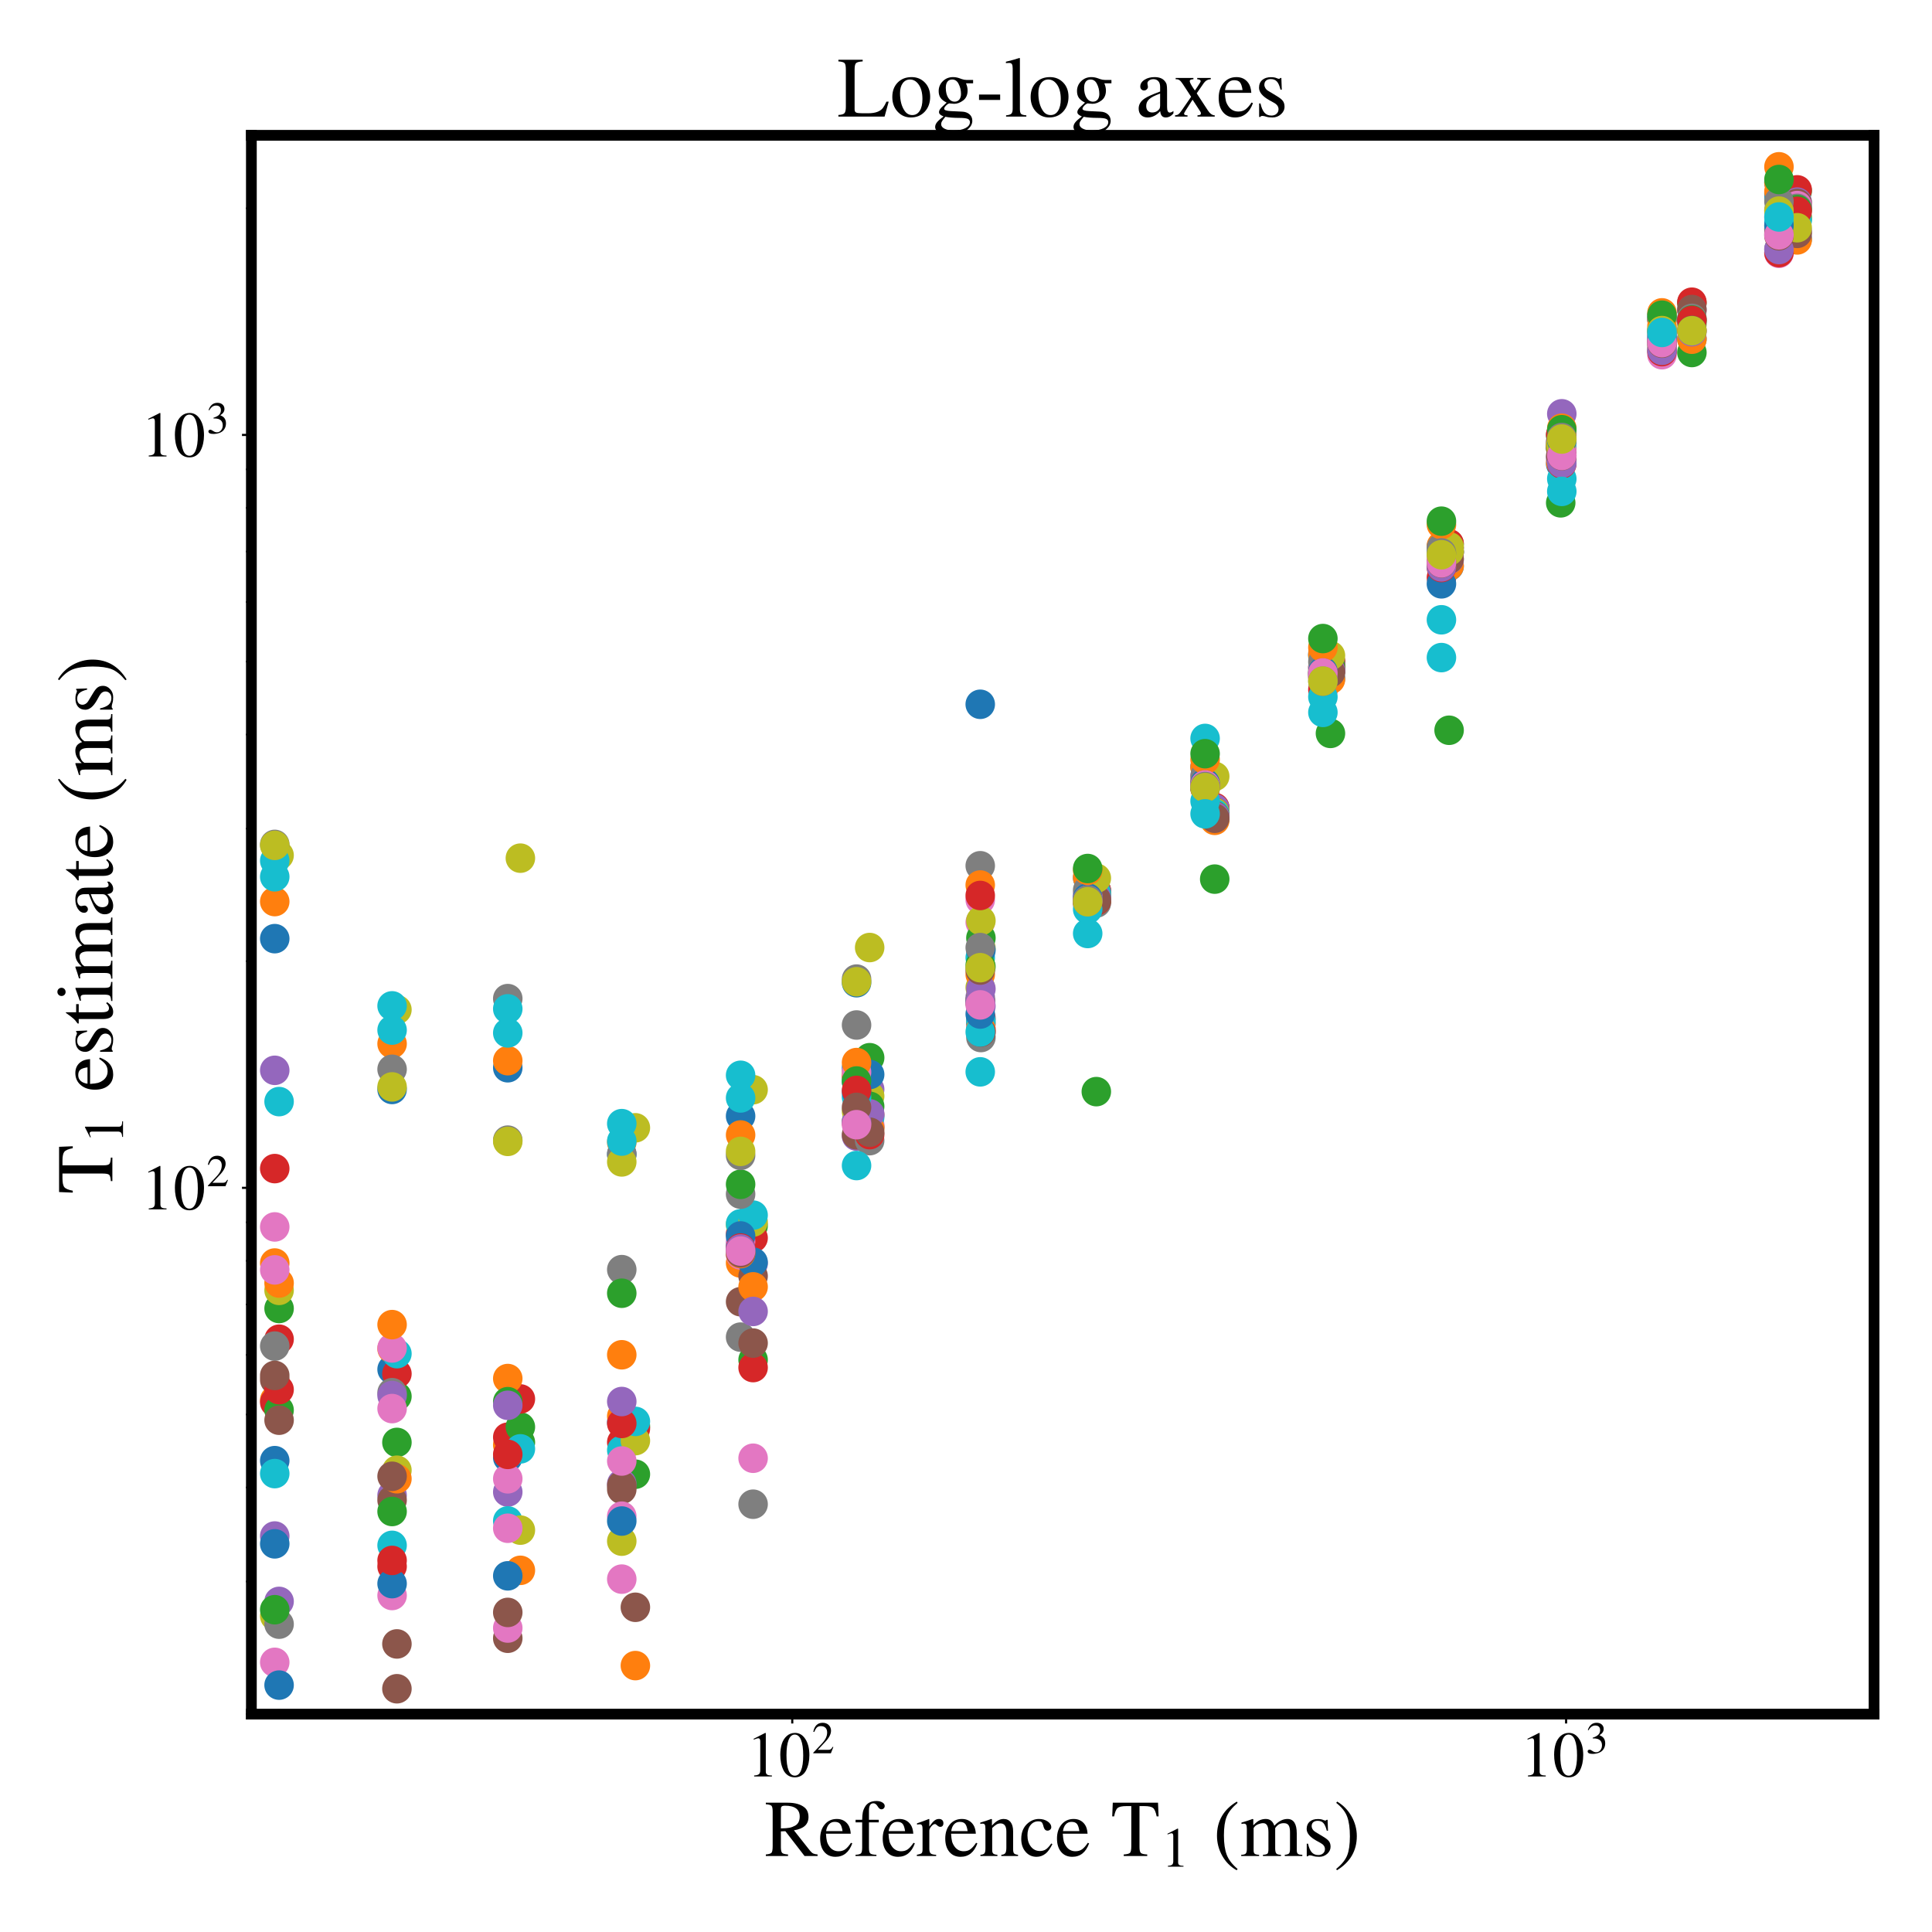 <?xml version="1.0" encoding="utf-8" standalone="no"?>
<!DOCTYPE svg PUBLIC "-//W3C//DTD SVG 1.1//EN"
  "http://www.w3.org/Graphics/SVG/1.1/DTD/svg11.dtd">
<!-- Created with matplotlib (https://matplotlib.org/) -->
<svg height="720pt" version="1.1" viewBox="0 0 720 720" width="720pt" xmlns="http://www.w3.org/2000/svg" xmlns:xlink="http://www.w3.org/1999/xlink">
 <defs>
  <style type="text/css">*{stroke-linecap:butt;stroke-linejoin:round;}</style>
 </defs>
 <g id="figure_1">
  <g id="patch_1">
   <path d="M 0 720 
L 720 720 
L 720 0 
L 0 0 
z
" style="fill:#ffffff;"/>
  </g>
  <g id="axes_1">
   <g id="patch_2">
    <path d="M 93.68 638.8 
L 698.4 638.8 
L 698.4 50.43 
L 93.68 50.43 
z
" style="fill:#ffffff;"/>
   </g>
   <g id="matplotlib.axis_1">
    <g id="xtick_1">
     <g id="line2d_1">
      <defs>
       <path d="M 0 0 
L 0 3.5 
" id="mf49a3a22bb" style="stroke:#000000;stroke-width:0.8;"/>
      </defs>
      <g>
       <use style="stroke:#000000;stroke-width:0.8;" x="295.253" xlink:href="#mf49a3a22bb" y="638.8"/>
      </g>
     </g>
     <g id="text_1">
      <!-- $\mathdefault{10^{2}}$ -->
      <g transform="translate(278.213 662.191)scale(0.24 -0.24)">
       <defs>
        <path d="M 39.406 0 
L 11.797 0 
L 11.797 1.5 
Q 17.297 1.797 19.297 3.547 
Q 21.297 5.297 21.297 9.5 
L 21.297 54.406 
Q 21.297 59.297 18.297 59.297 
Q 16.906 59.297 13.797 58.094 
L 11.094 57.094 
L 11.094 58.5 
L 29 67.594 
L 29.906 67.297 
L 29.906 7.594 
Q 29.906 4.297 31.906 2.891 
Q 33.906 1.5 39.406 1.5 
z
" id="STIXGeneral-Regular-49"/>
        <path d="M 47.594 33 
Q 47.594 26.297 46.297 20.344 
Q 45 14.406 42.453 9.406 
Q 39.906 4.406 35.406 1.5 
Q 30.906 -1.406 25 -1.406 
Q 18.906 -1.406 14.297 1.688 
Q 9.703 4.797 7.203 10 
Q 4.703 15.203 3.547 21.094 
Q 2.406 27 2.406 33.594 
Q 2.406 42.906 4.703 50.344 
Q 7 57.797 12.344 62.688 
Q 17.703 67.594 25.406 67.594 
Q 35.203 67.594 41.391 58 
Q 47.594 48.406 47.594 33 
z
M 38 32.5 
Q 38 48.297 34.641 56.641 
Q 31.297 65 24.797 65 
Q 18.594 65 15.297 56.594 
Q 12 48.203 12 32.906 
Q 12 17.5 15.297 9.344 
Q 18.594 1.203 25 1.203 
Q 31.297 1.203 34.641 9.344 
Q 38 17.5 38 32.5 
z
" id="STIXGeneral-Regular-48"/>
        <path d="M 47.406 13.703 
L 42 0 
L 2.906 0 
L 2.906 1.203 
L 20.703 20.094 
Q 27.703 27.406 30.703 33.5 
Q 33.703 39.594 33.703 46.094 
Q 33.703 52.797 30 56.5 
Q 26.297 60.203 19.797 60.203 
Q 14.406 60.203 11.25 57.391 
Q 8.094 54.594 5.094 47.203 
L 3 47.703 
Q 4.703 57 9.844 62.297 
Q 15 67.594 23.797 67.594 
Q 32.094 67.594 37.188 62.594 
Q 42.297 57.594 42.297 50 
Q 42.297 38.703 29.5 25.203 
L 13 7.594 
L 36.406 7.594 
Q 39.703 7.594 41.641 8.891 
Q 43.594 10.203 46 14.297 
z
" id="STIXGeneral-Regular-50"/>
       </defs>
       <use transform="translate(0 0.684)" xlink:href="#STIXGeneral-Regular-49"/>
       <use transform="translate(50 0.684)" xlink:href="#STIXGeneral-Regular-48"/>
       <use transform="translate(101.575 36.684)scale(0.7)" xlink:href="#STIXGeneral-Regular-50"/>
      </g>
     </g>
    </g>
    <g id="xtick_2">
     <g id="line2d_2">
      <g>
       <use style="stroke:#000000;stroke-width:0.8;" x="583.64" xlink:href="#mf49a3a22bb" y="638.8"/>
      </g>
     </g>
     <g id="text_2">
      <!-- $\mathdefault{10^{3}}$ -->
      <g transform="translate(566.6 662.191)scale(0.24 -0.24)">
       <defs>
        <path d="M 6.094 51 
L 4.5 51.406 
Q 6.797 58.906 11.688 63.25 
Q 16.594 67.594 24.094 67.594 
Q 31.094 67.594 35.391 63.797 
Q 39.703 60 39.703 53.906 
Q 39.703 45.703 30.406 40.094 
Q 35.906 37.703 38.703 34.797 
Q 43.094 29.906 43.094 21.906 
Q 43.094 13.906 38.5 7.906 
Q 35.094 3.297 28.75 0.938 
Q 22.406 -1.406 15.297 -1.406 
Q 4.094 -1.406 4.094 4.297 
Q 4.094 5.906 5.297 6.906 
Q 6.5 7.906 8.203 7.906 
Q 10.703 7.906 14.297 5.297 
Q 18.703 2.203 22.906 2.203 
Q 28.406 2.203 32.156 6.641 
Q 35.906 11.094 35.906 17.5 
Q 35.906 29 25.5 32 
Q 22.406 33 15.297 33 
L 15.297 34.406 
Q 20.906 36.297 23.703 38 
Q 31.797 42.594 31.797 51.406 
Q 31.797 56.406 28.938 59 
Q 26.094 61.594 21 61.594 
Q 12 61.594 6.094 51 
z
" id="STIXGeneral-Regular-51"/>
       </defs>
       <use transform="translate(0 0.684)" xlink:href="#STIXGeneral-Regular-49"/>
       <use transform="translate(50 0.684)" xlink:href="#STIXGeneral-Regular-48"/>
       <use transform="translate(101.575 36.684)scale(0.7)" xlink:href="#STIXGeneral-Regular-51"/>
      </g>
     </g>
    </g>
    <g id="xtick_3">
     <g id="line2d_3">
      <defs>
       <path d="M 0 0 
L 0 2 
" id="m9398a300db" style="stroke:#000000;stroke-width:0.6;"/>
      </defs>
      <g>
       <use style="stroke:#000000;stroke-width:0.6;" x="93.68" xlink:href="#m9398a300db" y="638.8"/>
      </g>
     </g>
    </g>
    <g id="xtick_4">
     <g id="line2d_4">
      <g>
       <use style="stroke:#000000;stroke-width:0.6;" x="144.462" xlink:href="#m9398a300db" y="638.8"/>
      </g>
     </g>
    </g>
    <g id="xtick_5">
     <g id="line2d_5">
      <g>
       <use style="stroke:#000000;stroke-width:0.6;" x="180.493" xlink:href="#m9398a300db" y="638.8"/>
      </g>
     </g>
    </g>
    <g id="xtick_6">
     <g id="line2d_6">
      <g>
       <use style="stroke:#000000;stroke-width:0.6;" x="208.44" xlink:href="#m9398a300db" y="638.8"/>
      </g>
     </g>
    </g>
    <g id="xtick_7">
     <g id="line2d_7">
      <g>
       <use style="stroke:#000000;stroke-width:0.6;" x="231.275" xlink:href="#m9398a300db" y="638.8"/>
      </g>
     </g>
    </g>
    <g id="xtick_8">
     <g id="line2d_8">
      <g>
       <use style="stroke:#000000;stroke-width:0.6;" x="250.582" xlink:href="#m9398a300db" y="638.8"/>
      </g>
     </g>
    </g>
    <g id="xtick_9">
     <g id="line2d_9">
      <g>
       <use style="stroke:#000000;stroke-width:0.6;" x="267.306" xlink:href="#m9398a300db" y="638.8"/>
      </g>
     </g>
    </g>
    <g id="xtick_10">
     <g id="line2d_10">
      <g>
       <use style="stroke:#000000;stroke-width:0.6;" x="282.058" xlink:href="#m9398a300db" y="638.8"/>
      </g>
     </g>
    </g>
    <g id="xtick_11">
     <g id="line2d_11">
      <g>
       <use style="stroke:#000000;stroke-width:0.6;" x="382.066" xlink:href="#m9398a300db" y="638.8"/>
      </g>
     </g>
    </g>
    <g id="xtick_12">
     <g id="line2d_12">
      <g>
       <use style="stroke:#000000;stroke-width:0.6;" x="432.849" xlink:href="#m9398a300db" y="638.8"/>
      </g>
     </g>
    </g>
    <g id="xtick_13">
     <g id="line2d_13">
      <g>
       <use style="stroke:#000000;stroke-width:0.6;" x="468.879" xlink:href="#m9398a300db" y="638.8"/>
      </g>
     </g>
    </g>
    <g id="xtick_14">
     <g id="line2d_14">
      <g>
       <use style="stroke:#000000;stroke-width:0.6;" x="496.827" xlink:href="#m9398a300db" y="638.8"/>
      </g>
     </g>
    </g>
    <g id="xtick_15">
     <g id="line2d_15">
      <g>
       <use style="stroke:#000000;stroke-width:0.6;" x="519.661" xlink:href="#m9398a300db" y="638.8"/>
      </g>
     </g>
    </g>
    <g id="xtick_16">
     <g id="line2d_16">
      <g>
       <use style="stroke:#000000;stroke-width:0.6;" x="538.968" xlink:href="#m9398a300db" y="638.8"/>
      </g>
     </g>
    </g>
    <g id="xtick_17">
     <g id="line2d_17">
      <g>
       <use style="stroke:#000000;stroke-width:0.6;" x="555.692" xlink:href="#m9398a300db" y="638.8"/>
      </g>
     </g>
    </g>
    <g id="xtick_18">
     <g id="line2d_18">
      <g>
       <use style="stroke:#000000;stroke-width:0.6;" x="570.444" xlink:href="#m9398a300db" y="638.8"/>
      </g>
     </g>
    </g>
    <g id="xtick_19">
     <g id="line2d_19">
      <g>
       <use style="stroke:#000000;stroke-width:0.6;" x="670.452" xlink:href="#m9398a300db" y="638.8"/>
      </g>
     </g>
    </g>
    <g id="text_3">
     <!-- Reference T$_1$ (ms) -->
     <g transform="translate(284.89 691.889)scale(0.3 -0.3)">
      <defs>
       <path d="M 66 0 
L 49.797 0 
L 26 30.797 
L 20.406 30.594 
L 20.406 11.203 
Q 20.406 5.5 21.953 3.891 
Q 23.5 2.297 29.297 1.906 
L 29.297 0 
L 1.703 0 
L 1.703 1.906 
Q 7.406 2.406 8.797 4.094 
Q 10.203 5.797 10.203 12.406 
L 10.203 55.094 
Q 10.203 60.703 8.797 62.297 
Q 7.406 63.906 1.703 64.297 
L 1.703 66.203 
L 28.906 66.203 
Q 42.594 66.203 49.797 60.297 
Q 54.703 56.297 54.703 48.297 
Q 54.703 34.703 36.594 31.906 
L 56.594 6.594 
Q 58.703 4 60.594 3.094 
Q 62.5 2.203 66 1.906 
z
M 20.406 58.297 
L 20.406 34.297 
Q 27.594 34.406 31.094 35.094 
Q 34.594 35.797 38.094 37.703 
Q 43.797 40.906 43.797 49.094 
Q 43.797 62.5 25.5 62.5 
Q 22.797 62.5 21.594 61.641 
Q 20.406 60.797 20.406 58.297 
z
" id="STIXGeneral-Regular-82"/>
       <path d="M 40.797 16.406 
L 42.406 15.703 
Q 36.406 -1 21.5 -1 
Q 12.703 -1 7.594 5.141 
Q 2.5 11.297 2.5 21.703 
Q 2.5 32.406 8.203 39.203 
Q 13.906 46 23.203 46 
Q 32.203 46 37.094 39.094 
Q 40 35.094 40.5 27.703 
L 9.703 27.703 
Q 10.094 21.406 10.938 18.094 
Q 11.797 14.797 14.297 11.406 
Q 18.5 5.906 25.406 5.906 
Q 30.297 5.906 33.641 8.297 
Q 37 10.703 40.797 16.406 
z
M 9.906 30.906 
L 30.297 30.906 
Q 29.406 37.203 27.344 39.797 
Q 25.297 42.406 20.5 42.406 
Q 16.297 42.406 13.5 39.453 
Q 10.703 36.5 9.906 30.906 
z
" id="STIXGeneral-Regular-101"/>
       <path d="M 2.094 45 
L 10.297 45 
Q 10.406 51 11.094 54.344 
Q 11.797 57.703 13.797 61.094 
Q 18 68.297 27.906 68.297 
Q 32.406 68.297 35.344 66.547 
Q 38.297 64.797 38.297 62.094 
Q 38.297 60.406 37.094 59.203 
Q 35.906 58 34.094 58 
Q 31.703 58 29.594 61.594 
Q 27.203 65.5 24.297 65.5 
Q 18.703 65.5 18.703 56.594 
L 18.703 45 
L 30.906 45 
L 30.906 41.797 
L 18.703 41.797 
L 18.703 10.406 
Q 18.703 4.797 20.297 3.25 
Q 21.906 1.703 28 1.5 
L 28 0 
L 2 0 
L 2 1.5 
Q 7.406 1.797 8.844 3.344 
Q 10.297 4.906 10.297 10.406 
L 10.297 41.797 
L 2.094 41.797 
z
" id="STIXGeneral-Regular-102"/>
       <path d="M 16 45.797 
L 16 36.594 
Q 19.797 42 22.344 44 
Q 24.906 46 28 46 
Q 30.594 46 32.047 44.594 
Q 33.5 43.203 33.5 40.703 
Q 33.5 38.594 32.453 37.391 
Q 31.406 36.203 29.594 36.203 
Q 27.703 36.203 25.594 38.203 
Q 24 39.703 23 39.703 
Q 20.906 39.703 18.453 36.797 
Q 16 33.906 16 31.5 
L 16 9 
Q 16 4.703 17.703 3.203 
Q 19.406 1.703 24.5 1.5 
L 24.5 0 
L 0.5 0 
L 0.5 1.5 
Q 5.297 2.406 6.438 3.5 
Q 7.594 4.594 7.594 8.406 
L 7.594 33.406 
Q 7.594 36.703 6.844 38.047 
Q 6.094 39.406 4.203 39.406 
Q 2.594 39.406 0.703 39 
L 0.703 40.594 
Q 7 42.594 15.5 46 
z
" id="STIXGeneral-Regular-114"/>
       <path d="M 48.5 0 
L 27.703 0 
L 27.797 1.5 
Q 31.5 1.797 32.75 3.641 
Q 34 5.5 34 10.5 
L 34 30.406 
Q 34 40.5 26.703 40.5 
Q 24.203 40.5 22 39.297 
Q 19.797 38.094 16.406 34.797 
L 16.406 7.203 
Q 16.406 4.203 17.75 3 
Q 19.094 1.797 22.906 1.5 
L 22.906 0 
L 1.797 0 
L 1.797 1.5 
Q 5.594 1.797 6.797 3.344 
Q 8 4.906 8 9.406 
L 8 33.703 
Q 8 37.406 7.297 38.797 
Q 6.594 40.203 4.5 40.203 
Q 2.5 40.203 1.594 39.797 
L 1.594 41.5 
Q 8.594 43.5 15.297 46 
L 16.094 45.703 
L 16.094 37.906 
L 16.203 37.906 
Q 23.297 46 30.594 46 
Q 36.297 46 39.344 42 
Q 42.406 38 42.406 30.594 
L 42.406 8.5 
Q 42.406 4.5 43.594 3.203 
Q 44.797 1.906 48.5 1.5 
z
" id="STIXGeneral-Regular-110"/>
       <path d="M 39.797 15.594 
L 41.203 14.703 
Q 36.906 6.297 33 3.203 
Q 27.906 -1 21.5 -1 
Q 13.203 -1 7.844 5.25 
Q 2.5 11.5 2.5 21.203 
Q 2.5 33.906 10.906 40.906 
Q 17.094 46 24.406 46 
Q 30.703 46 35.25 42.953 
Q 39.797 39.906 39.797 35.703 
Q 39.797 34 38.391 32.75 
Q 37 31.5 35.094 31.5 
Q 31.594 31.5 30.297 36.094 
L 29.703 38.297 
Q 28.906 41.094 27.703 42.094 
Q 26.5 43.094 23.797 43.094 
Q 17.703 43.094 13.953 38.297 
Q 10.203 33.5 10.203 25.703 
Q 10.203 17.094 14.5 11.641 
Q 18.797 6.203 25.703 6.203 
Q 30 6.203 33.094 8.25 
Q 36.203 10.297 39.797 15.594 
z
" id="STIXGeneral-Regular-99"/>
       <path id="STIXGeneral-Regular-32"/>
       <path d="M 59.297 49.203 
L 56.906 49.203 
Q 55.297 57.406 52.391 59.703 
Q 49.5 62 41.5 62 
L 35.594 62 
L 35.594 11.094 
Q 35.594 5.406 37.297 3.797 
Q 39 2.203 45.203 1.906 
L 45.203 0 
L 16 0 
L 16 1.906 
Q 22.297 2.297 23.844 4 
Q 25.406 5.703 25.406 12.297 
L 25.406 62 
L 19.406 62 
Q 11.297 62 8.438 59.641 
Q 5.594 57.297 4.094 49.203 
L 1.703 49.203 
L 2.406 66.203 
L 58.594 66.203 
z
" id="STIXGeneral-Regular-84"/>
       <path d="M 30.406 -16.094 
L 29.203 -17.703 
Q 17.594 -11.094 11.188 0.5 
Q 4.797 12.094 4.797 25.203 
Q 4.797 52.906 29.5 67.594 
L 30.406 66 
Q 20.203 57.297 16.797 48.844 
Q 13.406 40.406 13.406 25.5 
Q 13.406 10.703 16.906 1.5 
Q 20.406 -7.703 30.406 -16.094 
z
" id="STIXGeneral-Regular-40"/>
       <path d="M 77.5 0 
L 55.703 0 
L 55.703 1.5 
Q 59.906 1.906 61.047 3.25 
Q 62.203 4.594 62.203 9 
L 62.203 29.594 
Q 62.203 35.594 60.453 38.188 
Q 58.703 40.797 54.5 40.797 
Q 51 40.797 48.547 39.391 
Q 46.094 38 43.797 34.703 
L 43.797 9.5 
Q 43.797 4.703 45.25 3.141 
Q 46.703 1.594 51 1.5 
L 51 0 
L 28.594 0 
L 28.594 1.5 
Q 33 1.797 34.203 2.938 
Q 35.406 4.094 35.406 8.594 
L 35.406 29.703 
Q 35.406 40.797 28.906 40.797 
Q 26.094 40.797 22.938 39.547 
Q 19.797 38.297 18.297 36.5 
Q 17 35 17 34.797 
L 17 7 
Q 17 3.797 18.391 2.75 
Q 19.797 1.703 23.797 1.5 
L 23.797 0 
L 1.594 0 
L 1.594 1.5 
Q 5.797 1.594 7.188 3.047 
Q 8.594 4.5 8.594 8.797 
L 8.594 33.594 
Q 8.594 37.297 7.797 38.75 
Q 7 40.203 5.094 40.203 
Q 3.594 40.203 1.906 39.797 
L 1.906 41.5 
Q 8.703 43.406 15.797 46 
L 16.594 45.703 
L 16.594 38.297 
L 16.797 38.297 
Q 21.297 43 24.75 44.5 
Q 28.203 46 32.094 46 
Q 40 46 42.703 37.594 
Q 50.5 46 59 46 
Q 70.594 46 70.594 28 
L 70.594 7.703 
Q 70.594 4.406 71.594 3.156 
Q 72.594 1.906 74.906 1.703 
L 77.5 1.5 
z
" id="STIXGeneral-Regular-109"/>
       <path d="M 15.594 30.094 
L 26 23.797 
Q 31 20.797 32.891 18.188 
Q 34.797 15.594 34.797 11.5 
Q 34.797 6.5 30.641 2.75 
Q 26.5 -1 20.797 -1 
Q 16.094 -1 13.5 -0.094 
Q 10.797 0.797 8.906 0.797 
Q 7.203 0.797 6.5 -0.406 
L 5.203 -0.406 
L 5.203 15.297 
L 6.797 15.297 
Q 8.406 8 11.406 4.594 
Q 14.406 1.203 19.5 1.203 
Q 23.203 1.203 25.5 3.297 
Q 27.797 5.406 27.797 8.594 
Q 27.797 13.203 22.5 16.094 
L 17.094 19.094 
Q 5.094 25.797 5.094 33.594 
Q 5.094 39.406 8.844 42.656 
Q 12.594 45.906 18.906 45.906 
Q 23.297 45.906 25.594 44.797 
Q 27.406 44 28.406 44 
Q 29.094 44 30 45 
L 31.094 45 
L 31.594 31.406 
L 30.094 31.406 
Q 28.406 38.203 25.844 40.953 
Q 23.297 43.703 18.797 43.703 
Q 15.406 43.703 13.344 42 
Q 11.297 40.297 11.297 36.906 
Q 11.297 35.203 12.438 33.25 
Q 13.594 31.297 15.594 30.094 
z
" id="STIXGeneral-Regular-115"/>
       <path d="M 2.906 66 
L 4.094 67.594 
Q 15.5 60.797 22 49.188 
Q 28.5 37.594 28.5 24.703 
Q 28.5 -2.594 3.797 -17.703 
L 2.906 -16.094 
Q 13.203 -7.594 16.547 0.844 
Q 19.906 9.297 19.906 24.406 
Q 19.906 39.594 16.547 48.75 
Q 13.203 57.906 2.906 66 
z
" id="STIXGeneral-Regular-41"/>
      </defs>
      <use transform="translate(0 0.703)" xlink:href="#STIXGeneral-Regular-82"/>
      <use transform="translate(66.7 0.703)" xlink:href="#STIXGeneral-Regular-101"/>
      <use transform="translate(111.1 0.703)" xlink:href="#STIXGeneral-Regular-102"/>
      <use transform="translate(144.4 0.703)" xlink:href="#STIXGeneral-Regular-101"/>
      <use transform="translate(188.8 0.703)" xlink:href="#STIXGeneral-Regular-114"/>
      <use transform="translate(222.1 0.703)" xlink:href="#STIXGeneral-Regular-101"/>
      <use transform="translate(266.5 0.703)" xlink:href="#STIXGeneral-Regular-110"/>
      <use transform="translate(316.5 0.703)" xlink:href="#STIXGeneral-Regular-99"/>
      <use transform="translate(360.9 0.703)" xlink:href="#STIXGeneral-Regular-101"/>
      <use transform="translate(405.3 0.703)" xlink:href="#STIXGeneral-Regular-32"/>
      <use transform="translate(430.3 0.703)" xlink:href="#STIXGeneral-Regular-84"/>
      <use transform="translate(492.943 -12.525)scale(0.7)" xlink:href="#STIXGeneral-Regular-49"/>
      <use transform="translate(532.353 0.703)" xlink:href="#STIXGeneral-Regular-32"/>
      <use transform="translate(557.353 0.703)" xlink:href="#STIXGeneral-Regular-40"/>
      <use transform="translate(590.653 0.703)" xlink:href="#STIXGeneral-Regular-109"/>
      <use transform="translate(668.453 0.703)" xlink:href="#STIXGeneral-Regular-115"/>
      <use transform="translate(707.353 0.703)" xlink:href="#STIXGeneral-Regular-41"/>
     </g>
    </g>
   </g>
   <g id="matplotlib.axis_2">
    <g id="ytick_1">
     <g id="line2d_20">
      <defs>
       <path d="M 0 0 
L -3.5 0 
" id="mf696f6affc" style="stroke:#000000;stroke-width:0.8;"/>
      </defs>
      <g>
       <use style="stroke:#000000;stroke-width:0.8;" x="93.68" xlink:href="#mf696f6affc" y="442.677"/>
      </g>
     </g>
     <g id="text_4">
      <!-- $\mathdefault{10^{2}}$ -->
      <g transform="translate(52.6 450.872)scale(0.24 -0.24)">
       <use transform="translate(0 0.684)" xlink:href="#STIXGeneral-Regular-49"/>
       <use transform="translate(50 0.684)" xlink:href="#STIXGeneral-Regular-48"/>
       <use transform="translate(101.575 36.684)scale(0.7)" xlink:href="#STIXGeneral-Regular-50"/>
      </g>
     </g>
    </g>
    <g id="ytick_2">
     <g id="line2d_21">
      <g>
       <use style="stroke:#000000;stroke-width:0.8;" x="93.68" xlink:href="#mf696f6affc" y="162.088"/>
      </g>
     </g>
     <g id="text_5">
      <!-- $\mathdefault{10^{3}}$ -->
      <g transform="translate(52.6 170.283)scale(0.24 -0.24)">
       <use transform="translate(0 0.684)" xlink:href="#STIXGeneral-Regular-49"/>
       <use transform="translate(50 0.684)" xlink:href="#STIXGeneral-Regular-48"/>
       <use transform="translate(101.575 36.684)scale(0.7)" xlink:href="#STIXGeneral-Regular-51"/>
      </g>
     </g>
    </g>
    <g id="ytick_3">
     <g id="line2d_22">
      <defs>
       <path d="M 0 0 
L -2 0 
" id="ma06345202c" style="stroke:#000000;stroke-width:0.6;"/>
      </defs>
      <g>
       <use style="stroke:#000000;stroke-width:0.6;" x="93.68" xlink:href="#ma06345202c" y="638.8"/>
      </g>
     </g>
    </g>
    <g id="ytick_4">
     <g id="line2d_23">
      <g>
       <use style="stroke:#000000;stroke-width:0.6;" x="93.68" xlink:href="#ma06345202c" y="589.391"/>
      </g>
     </g>
    </g>
    <g id="ytick_5">
     <g id="line2d_24">
      <g>
       <use style="stroke:#000000;stroke-width:0.6;" x="93.68" xlink:href="#ma06345202c" y="554.334"/>
      </g>
     </g>
    </g>
    <g id="ytick_6">
     <g id="line2d_25">
      <g>
       <use style="stroke:#000000;stroke-width:0.6;" x="93.68" xlink:href="#ma06345202c" y="527.142"/>
      </g>
     </g>
    </g>
    <g id="ytick_7">
     <g id="line2d_26">
      <g>
       <use style="stroke:#000000;stroke-width:0.6;" x="93.68" xlink:href="#ma06345202c" y="504.925"/>
      </g>
     </g>
    </g>
    <g id="ytick_8">
     <g id="line2d_27">
      <g>
       <use style="stroke:#000000;stroke-width:0.6;" x="93.68" xlink:href="#ma06345202c" y="486.14"/>
      </g>
     </g>
    </g>
    <g id="ytick_9">
     <g id="line2d_28">
      <g>
       <use style="stroke:#000000;stroke-width:0.6;" x="93.68" xlink:href="#ma06345202c" y="469.869"/>
      </g>
     </g>
    </g>
    <g id="ytick_10">
     <g id="line2d_29">
      <g>
       <use style="stroke:#000000;stroke-width:0.6;" x="93.68" xlink:href="#ma06345202c" y="455.516"/>
      </g>
     </g>
    </g>
    <g id="ytick_11">
     <g id="line2d_30">
      <g>
       <use style="stroke:#000000;stroke-width:0.6;" x="93.68" xlink:href="#ma06345202c" y="358.211"/>
      </g>
     </g>
    </g>
    <g id="ytick_12">
     <g id="line2d_31">
      <g>
       <use style="stroke:#000000;stroke-width:0.6;" x="93.68" xlink:href="#ma06345202c" y="308.802"/>
      </g>
     </g>
    </g>
    <g id="ytick_13">
     <g id="line2d_32">
      <g>
       <use style="stroke:#000000;stroke-width:0.6;" x="93.68" xlink:href="#ma06345202c" y="273.745"/>
      </g>
     </g>
    </g>
    <g id="ytick_14">
     <g id="line2d_33">
      <g>
       <use style="stroke:#000000;stroke-width:0.6;" x="93.68" xlink:href="#ma06345202c" y="246.553"/>
      </g>
     </g>
    </g>
    <g id="ytick_15">
     <g id="line2d_34">
      <g>
       <use style="stroke:#000000;stroke-width:0.6;" x="93.68" xlink:href="#ma06345202c" y="224.336"/>
      </g>
     </g>
    </g>
    <g id="ytick_16">
     <g id="line2d_35">
      <g>
       <use style="stroke:#000000;stroke-width:0.6;" x="93.68" xlink:href="#ma06345202c" y="205.551"/>
      </g>
     </g>
    </g>
    <g id="ytick_17">
     <g id="line2d_36">
      <g>
       <use style="stroke:#000000;stroke-width:0.6;" x="93.68" xlink:href="#ma06345202c" y="189.28"/>
      </g>
     </g>
    </g>
    <g id="ytick_18">
     <g id="line2d_37">
      <g>
       <use style="stroke:#000000;stroke-width:0.6;" x="93.68" xlink:href="#ma06345202c" y="174.927"/>
      </g>
     </g>
    </g>
    <g id="ytick_19">
     <g id="line2d_38">
      <g>
       <use style="stroke:#000000;stroke-width:0.6;" x="93.68" xlink:href="#ma06345202c" y="77.622"/>
      </g>
     </g>
    </g>
    <g id="text_6">
     <!-- T$_1$ estimate (ms) -->
     <g transform="translate(42.089 444.965)rotate(-90)scale(0.3 -0.3)">
      <defs>
       <path d="M 26.594 7.703 
L 27.906 6.594 
Q 23.094 -1 15.797 -1 
Q 7 -1 7 11.703 
L 7 41.797 
L 1.703 41.797 
Q 1.297 42.094 1.297 42.5 
Q 1.297 43.297 3 44.406 
Q 6.797 46.594 12.703 55.094 
Q 12.906 55.406 13.656 56.344 
Q 14.406 57.297 14.703 57.906 
Q 15.406 57.906 15.406 56.594 
L 15.406 45 
L 25.5 45 
L 25.5 41.797 
L 15.406 41.797 
L 15.406 13.203 
Q 15.406 8.406 16.594 6.297 
Q 17.797 4.203 20.594 4.203 
Q 23.594 4.203 26.594 7.703 
z
" id="STIXGeneral-Regular-116"/>
       <path d="M 18 63.203 
Q 18 61 16.5 59.547 
Q 15 58.094 12.797 58.094 
Q 10.703 58.094 9.25 59.547 
Q 7.797 61 7.797 63.203 
Q 7.797 65.297 9.297 66.797 
Q 10.797 68.297 12.906 68.297 
Q 15.094 68.297 16.547 66.797 
Q 18 65.297 18 63.203 
z
M 25.297 0 
L 1.594 0 
L 1.594 1.5 
Q 6.797 1.797 8.141 3.297 
Q 9.5 4.797 9.5 10.406 
L 9.5 33.094 
Q 9.5 36.594 8.797 38 
Q 8.094 39.406 6.203 39.406 
Q 3.797 39.406 2 38.906 
L 2 40.5 
L 17.5 46 
L 17.906 45.594 
L 17.906 10.5 
Q 17.906 4.906 19.156 3.406 
Q 20.406 1.906 25.297 1.5 
z
" id="STIXGeneral-Regular-105"/>
       <path d="M 44.203 6.594 
L 44.203 3.797 
Q 40.406 -1 35.203 -1 
Q 29.5 -1 28.797 6.297 
L 28.703 6.297 
Q 22.297 -1 14.203 -1 
Q 9.5 -1 6.594 1.75 
Q 3.703 4.5 3.703 9.406 
Q 3.703 16.406 10.703 21.094 
Q 15.5 24.297 28.703 29.203 
L 28.703 34.594 
Q 28.703 39.094 26.547 41.344 
Q 24.406 43.594 20.906 43.594 
Q 17.906 43.594 15.906 42.141 
Q 13.906 40.703 13.906 38.703 
Q 13.906 37.797 14.203 36.688 
Q 14.5 35.594 14.5 34.5 
Q 14.5 33 13.141 31.703 
Q 11.797 30.406 9.906 30.406 
Q 8.203 30.406 6.891 31.703 
Q 5.594 33 5.594 35 
Q 5.594 39.797 10.703 43 
Q 15.406 46 22.203 46 
Q 30.297 46 34 41.5 
Q 35.797 39.406 36.297 37.25 
Q 36.797 35.094 36.797 30.406 
L 36.797 11.297 
Q 36.797 4.703 39.906 4.703 
Q 41.906 4.703 44.203 6.594 
z
M 28.703 12.703 
L 28.703 26.797 
Q 19.5 23.594 15.906 20.203 
Q 12.5 17.094 12.5 12.5 
Q 12.5 8.703 14.391 6.75 
Q 16.297 4.797 19.406 4.797 
Q 22.703 4.797 25.203 6.406 
Q 27.297 7.906 28 9.203 
Q 28.703 10.5 28.703 12.703 
z
" id="STIXGeneral-Regular-97"/>
      </defs>
      <use transform="translate(0 0.703)" xlink:href="#STIXGeneral-Regular-84"/>
      <use transform="translate(62.643 -12.525)scale(0.7)" xlink:href="#STIXGeneral-Regular-49"/>
      <use transform="translate(102.053 0.703)" xlink:href="#STIXGeneral-Regular-32"/>
      <use transform="translate(127.053 0.703)" xlink:href="#STIXGeneral-Regular-101"/>
      <use transform="translate(171.453 0.703)" xlink:href="#STIXGeneral-Regular-115"/>
      <use transform="translate(210.353 0.703)" xlink:href="#STIXGeneral-Regular-116"/>
      <use transform="translate(238.153 0.703)" xlink:href="#STIXGeneral-Regular-105"/>
      <use transform="translate(265.953 0.703)" xlink:href="#STIXGeneral-Regular-109"/>
      <use transform="translate(343.753 0.703)" xlink:href="#STIXGeneral-Regular-97"/>
      <use transform="translate(388.153 0.703)" xlink:href="#STIXGeneral-Regular-116"/>
      <use transform="translate(415.953 0.703)" xlink:href="#STIXGeneral-Regular-101"/>
      <use transform="translate(460.353 0.703)" xlink:href="#STIXGeneral-Regular-32"/>
      <use transform="translate(485.353 0.703)" xlink:href="#STIXGeneral-Regular-40"/>
      <use transform="translate(518.653 0.703)" xlink:href="#STIXGeneral-Regular-109"/>
      <use transform="translate(596.453 0.703)" xlink:href="#STIXGeneral-Regular-115"/>
      <use transform="translate(635.353 0.703)" xlink:href="#STIXGeneral-Regular-41"/>
     </g>
    </g>
   </g>
   <g id="line2d_39">
    <defs>
     <path d="M 0 5 
C 1.326 5 2.598 4.473 3.536 3.536 
C 4.473 2.598 5 1.326 5 0 
C 5 -1.326 4.473 -2.598 3.536 -3.536 
C 2.598 -4.473 1.326 -5 0 -5 
C -1.326 -5 -2.598 -4.473 -3.536 -3.536 
C -4.473 -2.598 -5 -1.326 -5 0 
C -5 1.326 -4.473 2.598 -3.536 3.536 
C -2.598 4.473 -1.326 5 0 5 
z
" id="mfe8771a59d" style="stroke:#1f77b4;"/>
    </defs>
    <g clip-path="url(#p35f119751f)">
     <use style="fill:#1f77b4;stroke:#1f77b4;" x="662.967" xlink:href="#mfe8771a59d" y="68.011"/>
     <use style="fill:#1f77b4;stroke:#1f77b4;" x="619.372" xlink:href="#mfe8771a59d" y="118.899"/>
     <use style="fill:#1f77b4;stroke:#1f77b4;" x="582.035" xlink:href="#mfe8771a59d" y="163.776"/>
     <use style="fill:#1f77b4;stroke:#1f77b4;" x="537.18" xlink:href="#mfe8771a59d" y="206.624"/>
     <use style="fill:#1f77b4;stroke:#1f77b4;" x="493.004" xlink:href="#mfe8771a59d" y="248.746"/>
     <use style="fill:#1f77b4;stroke:#1f77b4;" x="449.105" xlink:href="#mfe8771a59d" y="291.246"/>
     <use style="fill:#1f77b4;stroke:#1f77b4;" x="405.349" xlink:href="#mfe8771a59d" y="334.802"/>
     <use style="fill:#1f77b4;stroke:#1f77b4;" x="365.306" xlink:href="#mfe8771a59d" y="373.697"/>
     <use style="fill:#1f77b4;stroke:#1f77b4;" x="319.21" xlink:href="#mfe8771a59d" y="398.038"/>
     <use style="fill:#1f77b4;stroke:#1f77b4;" x="275.999" xlink:href="#mfe8771a59d" y="463.869"/>
     <use style="fill:#1f77b4;stroke:#1f77b4;" x="231.713" xlink:href="#mfe8771a59d" y="529.986"/>
     <use style="fill:#1f77b4;stroke:#1f77b4;" x="189.23" xlink:href="#mfe8771a59d" y="543.194"/>
     <use style="fill:#1f77b4;stroke:#1f77b4;" x="146.121" xlink:href="#mfe8771a59d" y="510.343"/>
     <use style="fill:#1f77b4;stroke:#1f77b4;" x="102.388" xlink:href="#mfe8771a59d" y="544.343"/>
    </g>
   </g>
   <g id="line2d_40">
    <defs>
     <path d="M 0 5 
C 1.326 5 2.598 4.473 3.536 3.536 
C 4.473 2.598 5 1.326 5 0 
C 5 -1.326 4.473 -2.598 3.536 -3.536 
C 2.598 -4.473 1.326 -5 0 -5 
C -1.326 -5 -2.598 -4.473 -3.536 -3.536 
C -4.473 -2.598 -5 -1.326 -5 0 
C -5 1.326 -4.473 2.598 -3.536 3.536 
C -2.598 4.473 -1.326 5 0 5 
z
" id="m00542adf8c" style="stroke:#ff7f0e;"/>
    </defs>
    <g clip-path="url(#p35f119751f)">
     <use style="fill:#ff7f0e;stroke:#ff7f0e;" x="662.967" xlink:href="#m00542adf8c" y="68.001"/>
     <use style="fill:#ff7f0e;stroke:#ff7f0e;" x="619.372" xlink:href="#m00542adf8c" y="118.898"/>
     <use style="fill:#ff7f0e;stroke:#ff7f0e;" x="582.035" xlink:href="#m00542adf8c" y="163.775"/>
     <use style="fill:#ff7f0e;stroke:#ff7f0e;" x="537.18" xlink:href="#m00542adf8c" y="206.629"/>
     <use style="fill:#ff7f0e;stroke:#ff7f0e;" x="493.004" xlink:href="#m00542adf8c" y="248.739"/>
     <use style="fill:#ff7f0e;stroke:#ff7f0e;" x="449.105" xlink:href="#m00542adf8c" y="291.245"/>
     <use style="fill:#ff7f0e;stroke:#ff7f0e;" x="405.349" xlink:href="#m00542adf8c" y="334.801"/>
     <use style="fill:#ff7f0e;stroke:#ff7f0e;" x="365.306" xlink:href="#m00542adf8c" y="373.695"/>
     <use style="fill:#ff7f0e;stroke:#ff7f0e;" x="319.21" xlink:href="#m00542adf8c" y="418.33"/>
     <use style="fill:#ff7f0e;stroke:#ff7f0e;" x="275.999" xlink:href="#m00542adf8c" y="470.693"/>
     <use style="fill:#ff7f0e;stroke:#ff7f0e;" x="231.713" xlink:href="#m00542adf8c" y="527.803"/>
     <use style="fill:#ff7f0e;stroke:#ff7f0e;" x="189.23" xlink:href="#m00542adf8c" y="538.486"/>
     <use style="fill:#ff7f0e;stroke:#ff7f0e;" x="146.121" xlink:href="#m00542adf8c" y="502.66"/>
     <use style="fill:#ff7f0e;stroke:#ff7f0e;" x="102.388" xlink:href="#m00542adf8c" y="521.762"/>
    </g>
   </g>
   <g id="line2d_41">
    <defs>
     <path d="M 0 5 
C 1.326 5 2.598 4.473 3.536 3.536 
C 4.473 2.598 5 1.326 5 0 
C 5 -1.326 4.473 -2.598 3.536 -3.536 
C 2.598 -4.473 1.326 -5 0 -5 
C -1.326 -5 -2.598 -4.473 -3.536 -3.536 
C -4.473 -2.598 -5 -1.326 -5 0 
C -5 1.326 -4.473 2.598 -3.536 3.536 
C -2.598 4.473 -1.326 5 0 5 
z
" id="ma8df93894e" style="stroke:#2ca02c;"/>
    </defs>
    <g clip-path="url(#p35f119751f)">
     <use style="fill:#2ca02c;stroke:#2ca02c;" x="669.762" xlink:href="#ma8df93894e" y="81.091"/>
     <use style="fill:#2ca02c;stroke:#2ca02c;" x="630.521" xlink:href="#ma8df93894e" y="131.369"/>
     <use style="fill:#2ca02c;stroke:#2ca02c;" x="581.632" xlink:href="#ma8df93894e" y="187.393"/>
     <use style="fill:#2ca02c;stroke:#2ca02c;" x="540.037" xlink:href="#ma8df93894e" y="272.146"/>
     <use style="fill:#2ca02c;stroke:#2ca02c;" x="495.821" xlink:href="#ma8df93894e" y="273.316"/>
     <use style="fill:#2ca02c;stroke:#2ca02c;" x="452.691" xlink:href="#ma8df93894e" y="327.621"/>
     <use style="fill:#2ca02c;stroke:#2ca02c;" x="408.568" xlink:href="#ma8df93894e" y="406.819"/>
     <use style="fill:#2ca02c;stroke:#2ca02c;" x="365.557" xlink:href="#ma8df93894e" y="774.594"/>
     <use style="fill:#2ca02c;stroke:#2ca02c;" x="324.099" xlink:href="#ma8df93894e" y="749.663"/>
     <use style="fill:#2ca02c;stroke:#2ca02c;" x="280.658" xlink:href="#ma8df93894e" y="752.799"/>
     <use style="fill:#2ca02c;stroke:#2ca02c;" x="236.788" xlink:href="#ma8df93894e" y="549.396"/>
     <use style="fill:#2ca02c;stroke:#2ca02c;" x="193.93" xlink:href="#ma8df93894e" y="537.543"/>
     <use style="fill:#2ca02c;stroke:#2ca02c;" x="147.921" xlink:href="#ma8df93894e" y="537.551"/>
     <use style="fill:#2ca02c;stroke:#2ca02c;" x="104.007" xlink:href="#ma8df93894e" y="487.637"/>
    </g>
   </g>
   <g id="line2d_42">
    <defs>
     <path d="M 0 5 
C 1.326 5 2.598 4.473 3.536 3.536 
C 4.473 2.598 5 1.326 5 0 
C 5 -1.326 4.473 -2.598 3.536 -3.536 
C 2.598 -4.473 1.326 -5 0 -5 
C -1.326 -5 -2.598 -4.473 -3.536 -3.536 
C -4.473 -2.598 -5 -1.326 -5 0 
C -5 1.326 -4.473 2.598 -3.536 3.536 
C -2.598 4.473 -1.326 5 0 5 
z
" id="m5b21f34727" style="stroke:#d62728;"/>
    </defs>
    <g clip-path="url(#p35f119751f)">
     <use style="fill:#d62728;stroke:#d62728;" x="662.967" xlink:href="#m5b21f34727" y="85.34"/>
     <use style="fill:#d62728;stroke:#d62728;" x="619.372" xlink:href="#m5b21f34727" y="126.767"/>
     <use style="fill:#d62728;stroke:#d62728;" x="582.035" xlink:href="#m5b21f34727" y="169.85"/>
     <use style="fill:#d62728;stroke:#d62728;" x="537.18" xlink:href="#m5b21f34727" y="215.25"/>
     <use style="fill:#d62728;stroke:#d62728;" x="493.004" xlink:href="#m5b21f34727" y="257.03"/>
     <use style="fill:#d62728;stroke:#d62728;" x="449.105" xlink:href="#m5b21f34727" y="293.827"/>
     <use style="fill:#d62728;stroke:#d62728;" x="405.349" xlink:href="#m5b21f34727" y="335"/>
     <use style="fill:#d62728;stroke:#d62728;" x="365.306" xlink:href="#m5b21f34727" y="373.216"/>
     <use style="fill:#d62728;stroke:#d62728;" x="319.21" xlink:href="#m5b21f34727" y="401.409"/>
     <use style="fill:#d62728;stroke:#d62728;" x="275.999" xlink:href="#m5b21f34727" y="459.839"/>
     <use style="fill:#d62728;stroke:#d62728;" x="231.713" xlink:href="#m5b21f34727" y="537.49"/>
     <use style="fill:#d62728;stroke:#d62728;" x="189.23" xlink:href="#m5b21f34727" y="535.606"/>
     <use style="fill:#d62728;stroke:#d62728;" x="146.121" xlink:href="#m5b21f34727" y="583.779"/>
     <use style="fill:#d62728;stroke:#d62728;" x="102.388" xlink:href="#m5b21f34727" y="522.615"/>
    </g>
   </g>
   <g id="line2d_43">
    <defs>
     <path d="M 0 5 
C 1.326 5 2.598 4.473 3.536 3.536 
C 4.473 2.598 5 1.326 5 0 
C 5 -1.326 4.473 -2.598 3.536 -3.536 
C 2.598 -4.473 1.326 -5 0 -5 
C -1.326 -5 -2.598 -4.473 -3.536 -3.536 
C -4.473 -2.598 -5 -1.326 -5 0 
C -5 1.326 -4.473 2.598 -3.536 3.536 
C -2.598 4.473 -1.326 5 0 5 
z
" id="m4df32f62b0" style="stroke:#9467bd;"/>
    </defs>
    <g clip-path="url(#p35f119751f)">
     <use style="fill:#9467bd;stroke:#9467bd;" x="662.967" xlink:href="#m4df32f62b0" y="86.141"/>
     <use style="fill:#9467bd;stroke:#9467bd;" x="619.372" xlink:href="#m4df32f62b0" y="127.204"/>
     <use style="fill:#9467bd;stroke:#9467bd;" x="582.035" xlink:href="#m4df32f62b0" y="154.208"/>
     <use style="fill:#9467bd;stroke:#9467bd;" x="537.18" xlink:href="#m4df32f62b0" y="209.499"/>
     <use style="fill:#9467bd;stroke:#9467bd;" x="493.004" xlink:href="#m4df32f62b0" y="251.515"/>
     <use style="fill:#9467bd;stroke:#9467bd;" x="449.105" xlink:href="#m4df32f62b0" y="292.522"/>
     <use style="fill:#9467bd;stroke:#9467bd;" x="405.349" xlink:href="#m4df32f62b0" y="335.594"/>
     <use style="fill:#9467bd;stroke:#9467bd;" x="365.306" xlink:href="#m4df32f62b0" y="371.65"/>
     <use style="fill:#9467bd;stroke:#9467bd;" x="319.21" xlink:href="#m4df32f62b0" y="423.383"/>
     <use style="fill:#9467bd;stroke:#9467bd;" x="275.999" xlink:href="#m4df32f62b0" y="465.799"/>
     <use style="fill:#9467bd;stroke:#9467bd;" x="231.713" xlink:href="#m4df32f62b0" y="552.968"/>
     <use style="fill:#9467bd;stroke:#9467bd;" x="189.23" xlink:href="#m4df32f62b0" y="556.027"/>
     <use style="fill:#9467bd;stroke:#9467bd;" x="146.121" xlink:href="#m4df32f62b0" y="557.24"/>
     <use style="fill:#9467bd;stroke:#9467bd;" x="102.388" xlink:href="#m4df32f62b0" y="572.433"/>
    </g>
   </g>
   <g id="line2d_44">
    <defs>
     <path d="M 0 5 
C 1.326 5 2.598 4.473 3.536 3.536 
C 4.473 2.598 5 1.326 5 0 
C 5 -1.326 4.473 -2.598 3.536 -3.536 
C 2.598 -4.473 1.326 -5 0 -5 
C -1.326 -5 -2.598 -4.473 -3.536 -3.536 
C -4.473 -2.598 -5 -1.326 -5 0 
C -5 1.326 -4.473 2.598 -3.536 3.536 
C -2.598 4.473 -1.326 5 0 5 
z
" id="me023617d74" style="stroke:#8c564b;"/>
    </defs>
    <g clip-path="url(#p35f119751f)">
     <use style="fill:#8c564b;stroke:#8c564b;" x="662.967" xlink:href="#me023617d74" y="87.066"/>
     <use style="fill:#8c564b;stroke:#8c564b;" x="619.372" xlink:href="#me023617d74" y="128.986"/>
     <use style="fill:#8c564b;stroke:#8c564b;" x="582.035" xlink:href="#me023617d74" y="171.227"/>
     <use style="fill:#8c564b;stroke:#8c564b;" x="537.18" xlink:href="#me023617d74" y="210.607"/>
     <use style="fill:#8c564b;stroke:#8c564b;" x="493.004" xlink:href="#me023617d74" y="251.303"/>
     <use style="fill:#8c564b;stroke:#8c564b;" x="449.105" xlink:href="#me023617d74" y="293.478"/>
     <use style="fill:#8c564b;stroke:#8c564b;" x="405.349" xlink:href="#me023617d74" y="336.711"/>
     <use style="fill:#8c564b;stroke:#8c564b;" x="365.306" xlink:href="#me023617d74" y="372.847"/>
     <use style="fill:#8c564b;stroke:#8c564b;" x="319.21" xlink:href="#me023617d74" y="422.902"/>
     <use style="fill:#8c564b;stroke:#8c564b;" x="275.999" xlink:href="#me023617d74" y="485.111"/>
     <use style="fill:#8c564b;stroke:#8c564b;" x="231.713" xlink:href="#me023617d74" y="555.053"/>
     <use style="fill:#8c564b;stroke:#8c564b;" x="189.23" xlink:href="#me023617d74" y="610.529"/>
     <use style="fill:#8c564b;stroke:#8c564b;" x="146.121" xlink:href="#me023617d74" y="559.076"/>
     <use style="fill:#8c564b;stroke:#8c564b;" x="102.388" xlink:href="#me023617d74" y="514.232"/>
    </g>
   </g>
   <g id="line2d_45">
    <defs>
     <path d="M 0 5 
C 1.326 5 2.598 4.473 3.536 3.536 
C 4.473 2.598 5 1.326 5 0 
C 5 -1.326 4.473 -2.598 3.536 -3.536 
C 2.598 -4.473 1.326 -5 0 -5 
C -1.326 -5 -2.598 -4.473 -3.536 -3.536 
C -4.473 -2.598 -5 -1.326 -5 0 
C -5 1.326 -4.473 2.598 -3.536 3.536 
C -2.598 4.473 -1.326 5 0 5 
z
" id="m5539ee012a" style="stroke:#e377c2;"/>
    </defs>
    <g clip-path="url(#p35f119751f)">
     <use style="fill:#e377c2;stroke:#e377c2;" x="662.967" xlink:href="#m5539ee012a" y="94.404"/>
     <use style="fill:#e377c2;stroke:#e377c2;" x="619.372" xlink:href="#m5539ee012a" y="132.192"/>
     <use style="fill:#e377c2;stroke:#e377c2;" x="582.035" xlink:href="#m5539ee012a" y="171.01"/>
     <use style="fill:#e377c2;stroke:#e377c2;" x="537.18" xlink:href="#m5539ee012a" y="210.351"/>
     <use style="fill:#e377c2;stroke:#e377c2;" x="493.004" xlink:href="#m5539ee012a" y="251.036"/>
     <use style="fill:#e377c2;stroke:#e377c2;" x="449.105" xlink:href="#m5539ee012a" y="292.226"/>
     <use style="fill:#e377c2;stroke:#e377c2;" x="405.349" xlink:href="#m5539ee012a" y="333.155"/>
     <use style="fill:#e377c2;stroke:#e377c2;" x="365.306" xlink:href="#m5539ee012a" y="343.734"/>
     <use style="fill:#e377c2;stroke:#e377c2;" x="319.21" xlink:href="#m5539ee012a" y="403.143"/>
     <use style="fill:#e377c2;stroke:#e377c2;" x="275.999" xlink:href="#m5539ee012a" y="467.658"/>
     <use style="fill:#e377c2;stroke:#e377c2;" x="231.713" xlink:href="#m5539ee012a" y="565.035"/>
     <use style="fill:#e377c2;stroke:#e377c2;" x="189.23" xlink:href="#m5539ee012a" y="606.721"/>
     <use style="fill:#e377c2;stroke:#e377c2;" x="146.121" xlink:href="#m5539ee012a" y="594.595"/>
     <use style="fill:#e377c2;stroke:#e377c2;" x="102.388" xlink:href="#m5539ee012a" y="619.507"/>
    </g>
   </g>
   <g id="line2d_46">
    <defs>
     <path d="M 0 5 
C 1.326 5 2.598 4.473 3.536 3.536 
C 4.473 2.598 5 1.326 5 0 
C 5 -1.326 4.473 -2.598 3.536 -3.536 
C 2.598 -4.473 1.326 -5 0 -5 
C -1.326 -5 -2.598 -4.473 -3.536 -3.536 
C -4.473 -2.598 -5 -1.326 -5 0 
C -5 1.326 -4.473 2.598 -3.536 3.536 
C -2.598 4.473 -1.326 5 0 5 
z
" id="m5213881af2" style="stroke:#7f7f7f;"/>
    </defs>
    <g clip-path="url(#p35f119751f)">
     <use style="fill:#7f7f7f;stroke:#7f7f7f;" x="662.967" xlink:href="#m5213881af2" y="92.873"/>
     <use style="fill:#7f7f7f;stroke:#7f7f7f;" x="619.372" xlink:href="#m5213881af2" y="130.489"/>
     <use style="fill:#7f7f7f;stroke:#7f7f7f;" x="582.035" xlink:href="#m5213881af2" y="171.063"/>
     <use style="fill:#7f7f7f;stroke:#7f7f7f;" x="537.18" xlink:href="#m5213881af2" y="210.536"/>
     <use style="fill:#7f7f7f;stroke:#7f7f7f;" x="493.004" xlink:href="#m5213881af2" y="251.154"/>
     <use style="fill:#7f7f7f;stroke:#7f7f7f;" x="449.105" xlink:href="#m5213881af2" y="293.655"/>
     <use style="fill:#7f7f7f;stroke:#7f7f7f;" x="405.349" xlink:href="#m5213881af2" y="336.198"/>
     <use style="fill:#7f7f7f;stroke:#7f7f7f;" x="365.306" xlink:href="#m5213881af2" y="372.803"/>
     <use style="fill:#7f7f7f;stroke:#7f7f7f;" x="319.21" xlink:href="#m5213881af2" y="417.868"/>
     <use style="fill:#7f7f7f;stroke:#7f7f7f;" x="275.999" xlink:href="#m5213881af2" y="498.307"/>
     <use style="fill:#7f7f7f;stroke:#7f7f7f;" x="231.713" xlink:href="#m5213881af2" y="686.552"/>
     <use style="fill:#7f7f7f;stroke:#7f7f7f;" x="189.23" xlink:href="#m5213881af2" y="716.643"/>
     <use style="fill:#7f7f7f;stroke:#7f7f7f;" x="146.121" xlink:href="#m5213881af2" y="671.098"/>
     <use style="fill:#7f7f7f;stroke:#7f7f7f;" x="102.388" xlink:href="#m5213881af2" y="697.766"/>
    </g>
   </g>
   <g id="line2d_47">
    <defs>
     <path d="M 0 5 
C 1.326 5 2.598 4.473 3.536 3.536 
C 4.473 2.598 5 1.326 5 0 
C 5 -1.326 4.473 -2.598 3.536 -3.536 
C 2.598 -4.473 1.326 -5 0 -5 
C -1.326 -5 -2.598 -4.473 -3.536 -3.536 
C -4.473 -2.598 -5 -1.326 -5 0 
C -5 1.326 -4.473 2.598 -3.536 3.536 
C -2.598 4.473 -1.326 5 0 5 
z
" id="mbebb162103" style="stroke:#bcbd22;"/>
    </defs>
    <g clip-path="url(#p35f119751f)">
     <use style="fill:#bcbd22;stroke:#bcbd22;" x="662.967" xlink:href="#mbebb162103" y="84.022"/>
     <use style="fill:#bcbd22;stroke:#bcbd22;" x="619.372" xlink:href="#mbebb162103" y="124.371"/>
     <use style="fill:#bcbd22;stroke:#bcbd22;" x="582.035" xlink:href="#mbebb162103" y="167.463"/>
     <use style="fill:#bcbd22;stroke:#bcbd22;" x="537.18" xlink:href="#mbebb162103" y="207.759"/>
     <use style="fill:#bcbd22;stroke:#bcbd22;" x="493.004" xlink:href="#mbebb162103" y="250.141"/>
     <use style="fill:#bcbd22;stroke:#bcbd22;" x="449.105" xlink:href="#mbebb162103" y="292.777"/>
     <use style="fill:#bcbd22;stroke:#bcbd22;" x="405.349" xlink:href="#mbebb162103" y="334.605"/>
     <use style="fill:#bcbd22;stroke:#bcbd22;" x="365.306" xlink:href="#mbebb162103" y="367.984"/>
     <use style="fill:#bcbd22;stroke:#bcbd22;" x="319.21" xlink:href="#mbebb162103" y="414.117"/>
     <use style="fill:#bcbd22;stroke:#bcbd22;" x="275.999" xlink:href="#mbebb162103" y="456.393"/>
     <use style="fill:#bcbd22;stroke:#bcbd22;" x="231.713" xlink:href="#mbebb162103" y="574.341"/>
     <use style="fill:#bcbd22;stroke:#bcbd22;" x="189.23" xlink:href="#mbebb162103" y="659.869"/>
     <use style="fill:#bcbd22;stroke:#bcbd22;" x="146.121" xlink:href="#mbebb162103" y="725.582"/>
     <use style="fill:#bcbd22;stroke:#bcbd22;" x="102.388" xlink:href="#mbebb162103" y="602.249"/>
    </g>
   </g>
   <g id="line2d_48">
    <defs>
     <path d="M 0 5 
C 1.326 5 2.598 4.473 3.536 3.536 
C 4.473 2.598 5 1.326 5 0 
C 5 -1.326 4.473 -2.598 3.536 -3.536 
C 2.598 -4.473 1.326 -5 0 -5 
C -1.326 -5 -2.598 -4.473 -3.536 -3.536 
C -4.473 -2.598 -5 -1.326 -5 0 
C -5 1.326 -4.473 2.598 -3.536 3.536 
C -2.598 4.473 -1.326 5 0 5 
z
" id="mc0fc58ea24" style="stroke:#17becf;"/>
    </defs>
    <g clip-path="url(#p35f119751f)">
     <use style="fill:#17becf;stroke:#17becf;" x="662.967" xlink:href="#mc0fc58ea24" y="74.023"/>
     <use style="fill:#17becf;stroke:#17becf;" x="619.372" xlink:href="#mc0fc58ea24" y="123.407"/>
     <use style="fill:#17becf;stroke:#17becf;" x="582.035" xlink:href="#mc0fc58ea24" y="166.917"/>
     <use style="fill:#17becf;stroke:#17becf;" x="537.18" xlink:href="#mc0fc58ea24" y="206.616"/>
     <use style="fill:#17becf;stroke:#17becf;" x="493.004" xlink:href="#mc0fc58ea24" y="244.522"/>
     <use style="fill:#17becf;stroke:#17becf;" x="449.105" xlink:href="#mc0fc58ea24" y="275.199"/>
     <use style="fill:#17becf;stroke:#17becf;" x="405.349" xlink:href="#mc0fc58ea24" y="333.959"/>
     <use style="fill:#17becf;stroke:#17becf;" x="365.306" xlink:href="#mc0fc58ea24" y="356.915"/>
     <use style="fill:#17becf;stroke:#17becf;" x="319.21" xlink:href="#mc0fc58ea24" y="403.113"/>
     <use style="fill:#17becf;stroke:#17becf;" x="275.999" xlink:href="#mc0fc58ea24" y="456.089"/>
     <use style="fill:#17becf;stroke:#17becf;" x="231.713" xlink:href="#mc0fc58ea24" y="540.455"/>
     <use style="fill:#17becf;stroke:#17becf;" x="189.23" xlink:href="#mc0fc58ea24" y="566.807"/>
     <use style="fill:#17becf;stroke:#17becf;" x="146.121" xlink:href="#mc0fc58ea24" y="575.909"/>
     <use style="fill:#17becf;stroke:#17becf;" x="102.388" xlink:href="#mc0fc58ea24" y="549.169"/>
    </g>
   </g>
   <g id="line2d_49">
    <g clip-path="url(#p35f119751f)">
     <use style="fill:#1f77b4;stroke:#1f77b4;" x="662.967" xlink:href="#mfe8771a59d" y="72.116"/>
     <use style="fill:#1f77b4;stroke:#1f77b4;" x="619.372" xlink:href="#mfe8771a59d" y="117.534"/>
     <use style="fill:#1f77b4;stroke:#1f77b4;" x="582.035" xlink:href="#mfe8771a59d" y="163.278"/>
     <use style="fill:#1f77b4;stroke:#1f77b4;" x="537.18" xlink:href="#mfe8771a59d" y="203.88"/>
     <use style="fill:#1f77b4;stroke:#1f77b4;" x="493.004" xlink:href="#mfe8771a59d" y="243.715"/>
     <use style="fill:#1f77b4;stroke:#1f77b4;" x="449.105" xlink:href="#mfe8771a59d" y="285.703"/>
     <use style="fill:#1f77b4;stroke:#1f77b4;" x="405.349" xlink:href="#mfe8771a59d" y="327.144"/>
     <use style="fill:#1f77b4;stroke:#1f77b4;" x="365.306" xlink:href="#mfe8771a59d" y="262.466"/>
     <use style="fill:#1f77b4;stroke:#1f77b4;" x="319.21" xlink:href="#mfe8771a59d" y="366.228"/>
     <use style="fill:#1f77b4;stroke:#1f77b4;" x="275.999" xlink:href="#mfe8771a59d" y="415.943"/>
     <use style="fill:#1f77b4;stroke:#1f77b4;" x="231.713" xlink:href="#mfe8771a59d" y="430.204"/>
     <use style="fill:#1f77b4;stroke:#1f77b4;" x="189.23" xlink:href="#mfe8771a59d" y="397.921"/>
     <use style="fill:#1f77b4;stroke:#1f77b4;" x="146.121" xlink:href="#mfe8771a59d" y="406.006"/>
     <use style="fill:#1f77b4;stroke:#1f77b4;" x="102.388" xlink:href="#mfe8771a59d" y="349.809"/>
    </g>
   </g>
   <g id="line2d_50">
    <g clip-path="url(#p35f119751f)">
     <use style="fill:#ff7f0e;stroke:#ff7f0e;" x="662.967" xlink:href="#m00542adf8c" y="71.372"/>
     <use style="fill:#ff7f0e;stroke:#ff7f0e;" x="619.372" xlink:href="#m00542adf8c" y="116.598"/>
     <use style="fill:#ff7f0e;stroke:#ff7f0e;" x="582.035" xlink:href="#m00542adf8c" y="162.271"/>
     <use style="fill:#ff7f0e;stroke:#ff7f0e;" x="537.18" xlink:href="#m00542adf8c" y="203.406"/>
     <use style="fill:#ff7f0e;stroke:#ff7f0e;" x="493.004" xlink:href="#m00542adf8c" y="244.046"/>
     <use style="fill:#ff7f0e;stroke:#ff7f0e;" x="449.105" xlink:href="#m00542adf8c" y="285.952"/>
     <use style="fill:#ff7f0e;stroke:#ff7f0e;" x="405.349" xlink:href="#m00542adf8c" y="326.983"/>
     <use style="fill:#ff7f0e;stroke:#ff7f0e;" x="365.306" xlink:href="#m00542adf8c" y="363.141"/>
     <use style="fill:#ff7f0e;stroke:#ff7f0e;" x="319.21" xlink:href="#m00542adf8c" y="399.886"/>
     <use style="fill:#ff7f0e;stroke:#ff7f0e;" x="275.999" xlink:href="#m00542adf8c" y="422.984"/>
     <use style="fill:#ff7f0e;stroke:#ff7f0e;" x="231.713" xlink:href="#m00542adf8c" y="425.74"/>
     <use style="fill:#ff7f0e;stroke:#ff7f0e;" x="189.23" xlink:href="#m00542adf8c" y="395.286"/>
     <use style="fill:#ff7f0e;stroke:#ff7f0e;" x="146.121" xlink:href="#m00542adf8c" y="388.984"/>
     <use style="fill:#ff7f0e;stroke:#ff7f0e;" x="102.388" xlink:href="#m00542adf8c" y="335.992"/>
    </g>
   </g>
   <g id="line2d_51">
    <g clip-path="url(#p35f119751f)">
     <use style="fill:#2ca02c;stroke:#2ca02c;" x="669.762" xlink:href="#ma8df93894e" y="71.205"/>
     <use style="fill:#2ca02c;stroke:#2ca02c;" x="630.521" xlink:href="#ma8df93894e" y="112.936"/>
     <use style="fill:#2ca02c;stroke:#2ca02c;" x="581.632" xlink:href="#ma8df93894e" y="162.233"/>
     <use style="fill:#2ca02c;stroke:#2ca02c;" x="540.037" xlink:href="#ma8df93894e" y="202.786"/>
     <use style="fill:#2ca02c;stroke:#2ca02c;" x="495.821" xlink:href="#ma8df93894e" y="246.602"/>
     <use style="fill:#2ca02c;stroke:#2ca02c;" x="452.691" xlink:href="#ma8df93894e" y="301.141"/>
     <use style="fill:#2ca02c;stroke:#2ca02c;" x="408.568" xlink:href="#ma8df93894e" y="332.016"/>
     <use style="fill:#2ca02c;stroke:#2ca02c;" x="365.557" xlink:href="#ma8df93894e" y="360.278"/>
     <use style="fill:#2ca02c;stroke:#2ca02c;" x="324.099" xlink:href="#ma8df93894e" y="394.178"/>
     <use style="fill:#2ca02c;stroke:#2ca02c;" x="280.658" xlink:href="#ma8df93894e" y="456.83"/>
     <use style="fill:#2ca02c;stroke:#2ca02c;" x="236.788" xlink:href="#ma8df93894e" y="531.47"/>
     <use style="fill:#2ca02c;stroke:#2ca02c;" x="193.93" xlink:href="#ma8df93894e" y="531.788"/>
     <use style="fill:#2ca02c;stroke:#2ca02c;" x="147.921" xlink:href="#ma8df93894e" y="520.406"/>
     <use style="fill:#2ca02c;stroke:#2ca02c;" x="104.007" xlink:href="#ma8df93894e" y="525.513"/>
    </g>
   </g>
   <g id="line2d_52">
    <g clip-path="url(#p35f119751f)">
     <use style="fill:#d62728;stroke:#d62728;" x="669.762" xlink:href="#m5b21f34727" y="70.753"/>
     <use style="fill:#d62728;stroke:#d62728;" x="630.521" xlink:href="#m5b21f34727" y="112.623"/>
     <use style="fill:#d62728;stroke:#d62728;" x="581.632" xlink:href="#m5b21f34727" y="161.965"/>
     <use style="fill:#d62728;stroke:#d62728;" x="540.037" xlink:href="#m5b21f34727" y="202.636"/>
     <use style="fill:#d62728;stroke:#d62728;" x="495.821" xlink:href="#m5b21f34727" y="246.412"/>
     <use style="fill:#d62728;stroke:#d62728;" x="452.691" xlink:href="#m5b21f34727" y="300.904"/>
     <use style="fill:#d62728;stroke:#d62728;" x="408.568" xlink:href="#m5b21f34727" y="331.905"/>
     <use style="fill:#d62728;stroke:#d62728;" x="365.557" xlink:href="#m5b21f34727" y="379.424"/>
     <use style="fill:#d62728;stroke:#d62728;" x="324.099" xlink:href="#m5b21f34727" y="415.536"/>
     <use style="fill:#d62728;stroke:#d62728;" x="280.658" xlink:href="#m5b21f34727" y="461.347"/>
     <use style="fill:#d62728;stroke:#d62728;" x="236.788" xlink:href="#m5b21f34727" y="532.428"/>
     <use style="fill:#d62728;stroke:#d62728;" x="193.93" xlink:href="#m5b21f34727" y="521.35"/>
     <use style="fill:#d62728;stroke:#d62728;" x="147.921" xlink:href="#m5b21f34727" y="511.947"/>
     <use style="fill:#d62728;stroke:#d62728;" x="104.007" xlink:href="#m5b21f34727" y="499.09"/>
    </g>
   </g>
   <g id="line2d_53">
    <g clip-path="url(#p35f119751f)">
     <use style="fill:#9467bd;stroke:#9467bd;" x="669.762" xlink:href="#m4df32f62b0" y="75.332"/>
     <use style="fill:#9467bd;stroke:#9467bd;" x="630.521" xlink:href="#m4df32f62b0" y="115.506"/>
     <use style="fill:#9467bd;stroke:#9467bd;" x="581.632" xlink:href="#m4df32f62b0" y="165.267"/>
     <use style="fill:#9467bd;stroke:#9467bd;" x="540.037" xlink:href="#m4df32f62b0" y="204.295"/>
     <use style="fill:#9467bd;stroke:#9467bd;" x="495.821" xlink:href="#m4df32f62b0" y="247.935"/>
     <use style="fill:#9467bd;stroke:#9467bd;" x="452.691" xlink:href="#m4df32f62b0" y="301.319"/>
     <use style="fill:#9467bd;stroke:#9467bd;" x="408.568" xlink:href="#m4df32f62b0" y="332.427"/>
     <use style="fill:#9467bd;stroke:#9467bd;" x="365.557" xlink:href="#m4df32f62b0" y="374.937"/>
     <use style="fill:#9467bd;stroke:#9467bd;" x="324.099" xlink:href="#m4df32f62b0" y="405.956"/>
     <use style="fill:#9467bd;stroke:#9467bd;" x="280.658" xlink:href="#m4df32f62b0" y="470.896"/>
     <use style="fill:#9467bd;stroke:#9467bd;" x="236.788" xlink:href="#m4df32f62b0" y="668.836"/>
     <use style="fill:#9467bd;stroke:#9467bd;" x="193.93" xlink:href="#m4df32f62b0" y="750.815"/>
     <use style="fill:#9467bd;stroke:#9467bd;" x="147.921" xlink:href="#m4df32f62b0" y="717.234"/>
     <use style="fill:#9467bd;stroke:#9467bd;" x="104.007" xlink:href="#m4df32f62b0" y="596.798"/>
    </g>
   </g>
   <g id="line2d_54">
    <g clip-path="url(#p35f119751f)">
     <use style="fill:#8c564b;stroke:#8c564b;" x="669.762" xlink:href="#me023617d74" y="75.821"/>
     <use style="fill:#8c564b;stroke:#8c564b;" x="630.521" xlink:href="#me023617d74" y="115.36"/>
     <use style="fill:#8c564b;stroke:#8c564b;" x="581.632" xlink:href="#me023617d74" y="164.562"/>
     <use style="fill:#8c564b;stroke:#8c564b;" x="540.037" xlink:href="#me023617d74" y="204.168"/>
     <use style="fill:#8c564b;stroke:#8c564b;" x="495.821" xlink:href="#me023617d74" y="248.357"/>
     <use style="fill:#8c564b;stroke:#8c564b;" x="452.691" xlink:href="#me023617d74" y="302.685"/>
     <use style="fill:#8c564b;stroke:#8c564b;" x="408.568" xlink:href="#me023617d74" y="333.063"/>
     <use style="fill:#8c564b;stroke:#8c564b;" x="365.557" xlink:href="#me023617d74" y="381.496"/>
     <use style="fill:#8c564b;stroke:#8c564b;" x="324.099" xlink:href="#me023617d74" y="419.979"/>
     <use style="fill:#8c564b;stroke:#8c564b;" x="280.658" xlink:href="#me023617d74" y="475.57"/>
     <use style="fill:#8c564b;stroke:#8c564b;" x="236.788" xlink:href="#me023617d74" y="598.989"/>
     <use style="fill:#8c564b;stroke:#8c564b;" x="193.93" xlink:href="#me023617d74" y="682.319"/>
     <use style="fill:#8c564b;stroke:#8c564b;" x="147.921" xlink:href="#me023617d74" y="629.35"/>
     <use style="fill:#8c564b;stroke:#8c564b;" x="104.007" xlink:href="#me023617d74" y="529.271"/>
    </g>
   </g>
   <g id="line2d_55">
    <g clip-path="url(#p35f119751f)">
     <use style="fill:#e377c2;stroke:#e377c2;" x="669.762" xlink:href="#m5539ee012a" y="76.606"/>
     <use style="fill:#e377c2;stroke:#e377c2;" x="630.521" xlink:href="#m5539ee012a" y="119.018"/>
     <use style="fill:#e377c2;stroke:#e377c2;" x="581.632" xlink:href="#m5539ee012a" y="166.948"/>
     <use style="fill:#e377c2;stroke:#e377c2;" x="540.037" xlink:href="#m5539ee012a" y="205.877"/>
     <use style="fill:#e377c2;stroke:#e377c2;" x="495.821" xlink:href="#m5539ee012a" y="249.398"/>
     <use style="fill:#e377c2;stroke:#e377c2;" x="452.691" xlink:href="#m5539ee012a" y="303.709"/>
     <use style="fill:#e377c2;stroke:#e377c2;" x="408.568" xlink:href="#m5539ee012a" y="336.138"/>
     <use style="fill:#e377c2;stroke:#e377c2;" x="365.557" xlink:href="#m5539ee012a" y="383.34"/>
     <use style="fill:#e377c2;stroke:#e377c2;" x="324.099" xlink:href="#m5539ee012a" y="419.234"/>
     <use style="fill:#e377c2;stroke:#e377c2;" x="280.658" xlink:href="#m5539ee012a" y="543.446"/>
     <use style="fill:#e377c2;stroke:#e377c2;" x="236.788" xlink:href="#m5539ee012a" y="766.083"/>
     <use style="fill:#e377c2;stroke:#e377c2;" x="193.93" xlink:href="#m5539ee012a" y="787.54"/>
     <use style="fill:#e377c2;stroke:#e377c2;" x="147.921" xlink:href="#m5539ee012a" y="803.903"/>
     <use style="fill:#e377c2;stroke:#e377c2;" x="104.007" xlink:href="#m5539ee012a" y="760.316"/>
    </g>
   </g>
   <g id="line2d_56">
    <g clip-path="url(#p35f119751f)">
     <use style="fill:#7f7f7f;stroke:#7f7f7f;" x="669.762" xlink:href="#m5213881af2" y="77.642"/>
     <use style="fill:#7f7f7f;stroke:#7f7f7f;" x="630.521" xlink:href="#m5213881af2" y="118.634"/>
     <use style="fill:#7f7f7f;stroke:#7f7f7f;" x="581.632" xlink:href="#m5213881af2" y="165.953"/>
     <use style="fill:#7f7f7f;stroke:#7f7f7f;" x="540.037" xlink:href="#m5213881af2" y="205.555"/>
     <use style="fill:#7f7f7f;stroke:#7f7f7f;" x="495.821" xlink:href="#m5213881af2" y="250.1"/>
     <use style="fill:#7f7f7f;stroke:#7f7f7f;" x="452.691" xlink:href="#m5213881af2" y="304.443"/>
     <use style="fill:#7f7f7f;stroke:#7f7f7f;" x="408.568" xlink:href="#m5213881af2" y="336.53"/>
     <use style="fill:#7f7f7f;stroke:#7f7f7f;" x="365.557" xlink:href="#m5213881af2" y="386.656"/>
     <use style="fill:#7f7f7f;stroke:#7f7f7f;" x="324.099" xlink:href="#m5213881af2" y="425.086"/>
     <use style="fill:#7f7f7f;stroke:#7f7f7f;" x="280.658" xlink:href="#m5213881af2" y="560.577"/>
     <use style="fill:#7f7f7f;stroke:#7f7f7f;" x="236.788" xlink:href="#m5213881af2" y="709.943"/>
     <use style="fill:#7f7f7f;stroke:#7f7f7f;" x="193.93" xlink:href="#m5213881af2" y="724.216"/>
     <use style="fill:#7f7f7f;stroke:#7f7f7f;" x="147.921" xlink:href="#m5213881af2" y="701.232"/>
     <use style="fill:#7f7f7f;stroke:#7f7f7f;" x="104.007" xlink:href="#m5213881af2" y="605.275"/>
    </g>
   </g>
   <g id="line2d_57">
    <g clip-path="url(#p35f119751f)">
     <use style="fill:#bcbd22;stroke:#bcbd22;" x="669.762" xlink:href="#mbebb162103" y="81.442"/>
     <use style="fill:#bcbd22;stroke:#bcbd22;" x="630.521" xlink:href="#mbebb162103" y="120.854"/>
     <use style="fill:#bcbd22;stroke:#bcbd22;" x="581.632" xlink:href="#mbebb162103" y="167.194"/>
     <use style="fill:#bcbd22;stroke:#bcbd22;" x="540.037" xlink:href="#mbebb162103" y="203.739"/>
     <use style="fill:#bcbd22;stroke:#bcbd22;" x="495.821" xlink:href="#mbebb162103" y="248.825"/>
     <use style="fill:#bcbd22;stroke:#bcbd22;" x="452.691" xlink:href="#mbebb162103" y="302.765"/>
     <use style="fill:#bcbd22;stroke:#bcbd22;" x="408.568" xlink:href="#mbebb162103" y="333.373"/>
     <use style="fill:#bcbd22;stroke:#bcbd22;" x="365.557" xlink:href="#mbebb162103" y="353.365"/>
     <use style="fill:#bcbd22;stroke:#bcbd22;" x="324.099" xlink:href="#mbebb162103" y="408.49"/>
     <use style="fill:#bcbd22;stroke:#bcbd22;" x="280.658" xlink:href="#mbebb162103" y="455.408"/>
     <use style="fill:#bcbd22;stroke:#bcbd22;" x="236.788" xlink:href="#mbebb162103" y="536.884"/>
     <use style="fill:#bcbd22;stroke:#bcbd22;" x="193.93" xlink:href="#mbebb162103" y="570.232"/>
     <use style="fill:#bcbd22;stroke:#bcbd22;" x="147.921" xlink:href="#mbebb162103" y="547.911"/>
     <use style="fill:#bcbd22;stroke:#bcbd22;" x="104.007" xlink:href="#mbebb162103" y="480.882"/>
    </g>
   </g>
   <g id="line2d_58">
    <g clip-path="url(#p35f119751f)">
     <use style="fill:#17becf;stroke:#17becf;" x="669.762" xlink:href="#mc0fc58ea24" y="82.134"/>
     <use style="fill:#17becf;stroke:#17becf;" x="630.521" xlink:href="#mc0fc58ea24" y="119.972"/>
     <use style="fill:#17becf;stroke:#17becf;" x="581.632" xlink:href="#mc0fc58ea24" y="166.586"/>
     <use style="fill:#17becf;stroke:#17becf;" x="540.037" xlink:href="#mc0fc58ea24" y="205.778"/>
     <use style="fill:#17becf;stroke:#17becf;" x="495.821" xlink:href="#mc0fc58ea24" y="249.75"/>
     <use style="fill:#17becf;stroke:#17becf;" x="452.691" xlink:href="#mc0fc58ea24" y="303.317"/>
     <use style="fill:#17becf;stroke:#17becf;" x="408.568" xlink:href="#mc0fc58ea24" y="333.134"/>
     <use style="fill:#17becf;stroke:#17becf;" x="365.557" xlink:href="#mc0fc58ea24" y="380.354"/>
     <use style="fill:#17becf;stroke:#17becf;" x="324.099" xlink:href="#mc0fc58ea24" y="416.357"/>
     <use style="fill:#17becf;stroke:#17becf;" x="280.658" xlink:href="#mc0fc58ea24" y="452.845"/>
     <use style="fill:#17becf;stroke:#17becf;" x="236.788" xlink:href="#mc0fc58ea24" y="529.718"/>
     <use style="fill:#17becf;stroke:#17becf;" x="193.93" xlink:href="#mc0fc58ea24" y="539.949"/>
     <use style="fill:#17becf;stroke:#17becf;" x="147.921" xlink:href="#mc0fc58ea24" y="504.475"/>
     <use style="fill:#17becf;stroke:#17becf;" x="104.007" xlink:href="#mc0fc58ea24" y="410.534"/>
    </g>
   </g>
   <g id="line2d_59">
    <g clip-path="url(#p35f119751f)">
     <use style="fill:#1f77b4;stroke:#1f77b4;" x="669.762" xlink:href="#mfe8771a59d" y="88.96"/>
     <use style="fill:#1f77b4;stroke:#1f77b4;" x="630.521" xlink:href="#mfe8771a59d" y="126.279"/>
     <use style="fill:#1f77b4;stroke:#1f77b4;" x="581.632" xlink:href="#mfe8771a59d" y="172.934"/>
     <use style="fill:#1f77b4;stroke:#1f77b4;" x="540.037" xlink:href="#mfe8771a59d" y="211.006"/>
     <use style="fill:#1f77b4;stroke:#1f77b4;" x="495.821" xlink:href="#mfe8771a59d" y="252.799"/>
     <use style="fill:#1f77b4;stroke:#1f77b4;" x="452.691" xlink:href="#mfe8771a59d" y="304.998"/>
     <use style="fill:#1f77b4;stroke:#1f77b4;" x="408.568" xlink:href="#mfe8771a59d" y="334.891"/>
     <use style="fill:#1f77b4;stroke:#1f77b4;" x="365.557" xlink:href="#mfe8771a59d" y="354.123"/>
     <use style="fill:#1f77b4;stroke:#1f77b4;" x="324.099" xlink:href="#mfe8771a59d" y="400.434"/>
     <use style="fill:#1f77b4;stroke:#1f77b4;" x="280.658" xlink:href="#mfe8771a59d" y="470.363"/>
     <use style="fill:#1f77b4;stroke:#1f77b4;" x="236.788" xlink:href="#mfe8771a59d" y="725.16"/>
     <use style="fill:#1f77b4;stroke:#1f77b4;" x="193.93" xlink:href="#mfe8771a59d" y="698.081"/>
     <use style="fill:#1f77b4;stroke:#1f77b4;" x="147.921" xlink:href="#mfe8771a59d" y="667.525"/>
     <use style="fill:#1f77b4;stroke:#1f77b4;" x="104.007" xlink:href="#mfe8771a59d" y="627.99"/>
    </g>
   </g>
   <g id="line2d_60">
    <g clip-path="url(#p35f119751f)">
     <use style="fill:#ff7f0e;stroke:#ff7f0e;" x="669.762" xlink:href="#m00542adf8c" y="89.41"/>
     <use style="fill:#ff7f0e;stroke:#ff7f0e;" x="630.521" xlink:href="#m00542adf8c" y="126.407"/>
     <use style="fill:#ff7f0e;stroke:#ff7f0e;" x="581.632" xlink:href="#m00542adf8c" y="172.32"/>
     <use style="fill:#ff7f0e;stroke:#ff7f0e;" x="540.037" xlink:href="#m00542adf8c" y="210.889"/>
     <use style="fill:#ff7f0e;stroke:#ff7f0e;" x="495.821" xlink:href="#m00542adf8c" y="253.231"/>
     <use style="fill:#ff7f0e;stroke:#ff7f0e;" x="452.691" xlink:href="#m00542adf8c" y="305.716"/>
     <use style="fill:#ff7f0e;stroke:#ff7f0e;" x="408.568" xlink:href="#m00542adf8c" y="335.289"/>
     <use style="fill:#ff7f0e;stroke:#ff7f0e;" x="365.557" xlink:href="#m00542adf8c" y="383.646"/>
     <use style="fill:#ff7f0e;stroke:#ff7f0e;" x="324.099" xlink:href="#m00542adf8c" y="420.487"/>
     <use style="fill:#ff7f0e;stroke:#ff7f0e;" x="280.658" xlink:href="#m00542adf8c" y="479.575"/>
     <use style="fill:#ff7f0e;stroke:#ff7f0e;" x="236.788" xlink:href="#m00542adf8c" y="620.719"/>
     <use style="fill:#ff7f0e;stroke:#ff7f0e;" x="193.93" xlink:href="#m00542adf8c" y="585.219"/>
     <use style="fill:#ff7f0e;stroke:#ff7f0e;" x="147.921" xlink:href="#m00542adf8c" y="551.079"/>
     <use style="fill:#ff7f0e;stroke:#ff7f0e;" x="104.007" xlink:href="#m00542adf8c" y="478.152"/>
    </g>
   </g>
   <g id="line2d_61">
    <g clip-path="url(#p35f119751f)">
     <use style="fill:#2ca02c;stroke:#2ca02c;" x="669.762" xlink:href="#ma8df93894e" y="78.115"/>
     <use style="fill:#2ca02c;stroke:#2ca02c;" x="630.521" xlink:href="#ma8df93894e" y="119.278"/>
     <use style="fill:#2ca02c;stroke:#2ca02c;" x="581.632" xlink:href="#ma8df93894e" y="166.858"/>
     <use style="fill:#2ca02c;stroke:#2ca02c;" x="540.037" xlink:href="#ma8df93894e" y="205.773"/>
     <use style="fill:#2ca02c;stroke:#2ca02c;" x="495.821" xlink:href="#ma8df93894e" y="248.62"/>
     <use style="fill:#2ca02c;stroke:#2ca02c;" x="452.691" xlink:href="#ma8df93894e" y="304.033"/>
     <use style="fill:#2ca02c;stroke:#2ca02c;" x="408.568" xlink:href="#ma8df93894e" y="335.631"/>
     <use style="fill:#2ca02c;stroke:#2ca02c;" x="365.557" xlink:href="#ma8df93894e" y="349.56"/>
     <use style="fill:#2ca02c;stroke:#2ca02c;" x="324.099" xlink:href="#ma8df93894e" y="412.294"/>
     <use style="fill:#2ca02c;stroke:#2ca02c;" x="280.658" xlink:href="#ma8df93894e" y="506.771"/>
     <use style="fill:#2ca02c;stroke:#2ca02c;" x="236.788" xlink:href="#ma8df93894e" y="742.03"/>
     <use style="fill:#2ca02c;stroke:#2ca02c;" x="193.93" xlink:href="#ma8df93894e" y="758.253"/>
     <use style="fill:#2ca02c;stroke:#2ca02c;" x="147.921" xlink:href="#ma8df93894e" y="727.876"/>
     <use style="fill:#2ca02c;stroke:#2ca02c;" x="104.007" xlink:href="#ma8df93894e" y="642.505"/>
    </g>
   </g>
   <g id="line2d_62">
    <g clip-path="url(#p35f119751f)">
     <use style="fill:#d62728;stroke:#d62728;" x="669.762" xlink:href="#m5b21f34727" y="78.748"/>
     <use style="fill:#d62728;stroke:#d62728;" x="630.521" xlink:href="#m5b21f34727" y="119.455"/>
     <use style="fill:#d62728;stroke:#d62728;" x="581.632" xlink:href="#m5b21f34727" y="166.35"/>
     <use style="fill:#d62728;stroke:#d62728;" x="540.037" xlink:href="#m5b21f34727" y="205.71"/>
     <use style="fill:#d62728;stroke:#d62728;" x="495.821" xlink:href="#m5b21f34727" y="249.74"/>
     <use style="fill:#d62728;stroke:#d62728;" x="452.691" xlink:href="#m5b21f34727" y="304.184"/>
     <use style="fill:#d62728;stroke:#d62728;" x="408.568" xlink:href="#m5b21f34727" y="335.677"/>
     <use style="fill:#d62728;stroke:#d62728;" x="365.557" xlink:href="#m5b21f34727" y="384.59"/>
     <use style="fill:#d62728;stroke:#d62728;" x="324.099" xlink:href="#m5b21f34727" y="422.852"/>
     <use style="fill:#d62728;stroke:#d62728;" x="280.658" xlink:href="#m5b21f34727" y="509.655"/>
     <use style="fill:#d62728;stroke:#d62728;" x="236.788" xlink:href="#m5b21f34727" y="643.217"/>
     <use style="fill:#d62728;stroke:#d62728;" x="193.93" xlink:href="#m5b21f34727" y="700.499"/>
     <use style="fill:#d62728;stroke:#d62728;" x="147.921" xlink:href="#m5b21f34727" y="653.46"/>
     <use style="fill:#d62728;stroke:#d62728;" x="104.007" xlink:href="#m5b21f34727" y="517.882"/>
    </g>
   </g>
   <g id="line2d_63">
    <g clip-path="url(#p35f119751f)">
     <use style="fill:#9467bd;stroke:#9467bd;" x="669.762" xlink:href="#m4df32f62b0" y="86.12"/>
     <use style="fill:#9467bd;stroke:#9467bd;" x="630.521" xlink:href="#m4df32f62b0" y="123.612"/>
     <use style="fill:#9467bd;stroke:#9467bd;" x="581.632" xlink:href="#m4df32f62b0" y="170.651"/>
     <use style="fill:#9467bd;stroke:#9467bd;" x="540.037" xlink:href="#m4df32f62b0" y="208.468"/>
     <use style="fill:#9467bd;stroke:#9467bd;" x="495.821" xlink:href="#m4df32f62b0" y="249.9"/>
     <use style="fill:#9467bd;stroke:#9467bd;" x="452.691" xlink:href="#m4df32f62b0" y="304.212"/>
     <use style="fill:#9467bd;stroke:#9467bd;" x="408.568" xlink:href="#m4df32f62b0" y="334.647"/>
     <use style="fill:#9467bd;stroke:#9467bd;" x="365.557" xlink:href="#m4df32f62b0" y="368.547"/>
     <use style="fill:#9467bd;stroke:#9467bd;" x="324.099" xlink:href="#m4df32f62b0" y="415.111"/>
     <use style="fill:#9467bd;stroke:#9467bd;" x="280.658" xlink:href="#m4df32f62b0" y="488.732"/>
     <use style="fill:#9467bd;stroke:#9467bd;" x="236.788" xlink:href="#m4df32f62b0" y="780.243"/>
     <use style="fill:#9467bd;stroke:#9467bd;" x="193.93" xlink:href="#m4df32f62b0" y="739.696"/>
     <use style="fill:#9467bd;stroke:#9467bd;" x="147.921" xlink:href="#m4df32f62b0" y="691.474"/>
     <use style="fill:#9467bd;stroke:#9467bd;" x="104.007" xlink:href="#m4df32f62b0" y="816.491"/>
    </g>
   </g>
   <g id="line2d_64">
    <g clip-path="url(#p35f119751f)">
     <use style="fill:#8c564b;stroke:#8c564b;" x="669.762" xlink:href="#me023617d74" y="86.973"/>
     <use style="fill:#8c564b;stroke:#8c564b;" x="630.521" xlink:href="#me023617d74" y="123.096"/>
     <use style="fill:#8c564b;stroke:#8c564b;" x="581.632" xlink:href="#me023617d74" y="169.939"/>
     <use style="fill:#8c564b;stroke:#8c564b;" x="540.037" xlink:href="#me023617d74" y="208.316"/>
     <use style="fill:#8c564b;stroke:#8c564b;" x="495.821" xlink:href="#me023617d74" y="250.694"/>
     <use style="fill:#8c564b;stroke:#8c564b;" x="452.691" xlink:href="#me023617d74" y="304.95"/>
     <use style="fill:#8c564b;stroke:#8c564b;" x="408.568" xlink:href="#me023617d74" y="335.346"/>
     <use style="fill:#8c564b;stroke:#8c564b;" x="365.557" xlink:href="#me023617d74" y="384.681"/>
     <use style="fill:#8c564b;stroke:#8c564b;" x="324.099" xlink:href="#me023617d74" y="421.945"/>
     <use style="fill:#8c564b;stroke:#8c564b;" x="280.658" xlink:href="#me023617d74" y="500.53"/>
     <use style="fill:#8c564b;stroke:#8c564b;" x="236.788" xlink:href="#me023617d74" y="712.279"/>
     <use style="fill:#8c564b;stroke:#8c564b;" x="193.93" xlink:href="#me023617d74" y="667.647"/>
     <use style="fill:#8c564b;stroke:#8c564b;" x="147.921" xlink:href="#me023617d74" y="612.644"/>
     <use style="fill:#8c564b;stroke:#8c564b;" x="104.007" xlink:href="#me023617d74" y="686.312"/>
    </g>
   </g>
   <g id="line2d_65">
    <g clip-path="url(#p35f119751f)">
     <use style="fill:#e377c2;stroke:#e377c2;" x="662.967" xlink:href="#m5539ee012a" y="80.975"/>
     <use style="fill:#e377c2;stroke:#e377c2;" x="619.372" xlink:href="#m5539ee012a" y="125.197"/>
     <use style="fill:#e377c2;stroke:#e377c2;" x="582.035" xlink:href="#m5539ee012a" y="167.82"/>
     <use style="fill:#e377c2;stroke:#e377c2;" x="537.18" xlink:href="#m5539ee012a" y="207.995"/>
     <use style="fill:#e377c2;stroke:#e377c2;" x="493.004" xlink:href="#m5539ee012a" y="248.751"/>
     <use style="fill:#e377c2;stroke:#e377c2;" x="449.105" xlink:href="#m5539ee012a" y="289.533"/>
     <use style="fill:#e377c2;stroke:#e377c2;" x="405.349" xlink:href="#m5539ee012a" y="334.081"/>
     <use style="fill:#e377c2;stroke:#e377c2;" x="365.306" xlink:href="#m5539ee012a" y="335.378"/>
     <use style="fill:#e377c2;stroke:#e377c2;" x="319.21" xlink:href="#m5539ee012a" y="399.535"/>
     <use style="fill:#e377c2;stroke:#e377c2;" x="275.999" xlink:href="#m5539ee012a" y="462.681"/>
     <use style="fill:#e377c2;stroke:#e377c2;" x="231.713" xlink:href="#m5539ee012a" y="588.495"/>
     <use style="fill:#e377c2;stroke:#e377c2;" x="189.23" xlink:href="#m5539ee012a" y="551.103"/>
     <use style="fill:#e377c2;stroke:#e377c2;" x="146.121" xlink:href="#m5539ee012a" y="502.343"/>
     <use style="fill:#e377c2;stroke:#e377c2;" x="102.388" xlink:href="#m5539ee012a" y="457.241"/>
    </g>
   </g>
   <g id="line2d_66">
    <g clip-path="url(#p35f119751f)">
     <use style="fill:#7f7f7f;stroke:#7f7f7f;" x="662.967" xlink:href="#m5213881af2" y="75.091"/>
     <use style="fill:#7f7f7f;stroke:#7f7f7f;" x="619.372" xlink:href="#m5213881af2" y="119.137"/>
     <use style="fill:#7f7f7f;stroke:#7f7f7f;" x="582.035" xlink:href="#m5213881af2" y="164.398"/>
     <use style="fill:#7f7f7f;stroke:#7f7f7f;" x="537.18" xlink:href="#m5213881af2" y="204.186"/>
     <use style="fill:#7f7f7f;stroke:#7f7f7f;" x="493.004" xlink:href="#m5213881af2" y="246.661"/>
     <use style="fill:#7f7f7f;stroke:#7f7f7f;" x="449.105" xlink:href="#m5213881af2" y="289.113"/>
     <use style="fill:#7f7f7f;stroke:#7f7f7f;" x="405.349" xlink:href="#m5213881af2" y="331.743"/>
     <use style="fill:#7f7f7f;stroke:#7f7f7f;" x="365.306" xlink:href="#m5213881af2" y="322.643"/>
     <use style="fill:#7f7f7f;stroke:#7f7f7f;" x="319.21" xlink:href="#m5213881af2" y="381.988"/>
     <use style="fill:#7f7f7f;stroke:#7f7f7f;" x="275.999" xlink:href="#m5213881af2" y="445.024"/>
     <use style="fill:#7f7f7f;stroke:#7f7f7f;" x="231.713" xlink:href="#m5213881af2" y="473.159"/>
     <use style="fill:#7f7f7f;stroke:#7f7f7f;" x="189.23" xlink:href="#m5213881af2" y="372.154"/>
     <use style="fill:#7f7f7f;stroke:#7f7f7f;" x="146.121" xlink:href="#m5213881af2" y="519.012"/>
     <use style="fill:#7f7f7f;stroke:#7f7f7f;" x="102.388" xlink:href="#m5213881af2" y="501.653"/>
    </g>
   </g>
   <g id="line2d_67">
    <g clip-path="url(#p35f119751f)">
     <use style="fill:#bcbd22;stroke:#bcbd22;" x="669.762" xlink:href="#mbebb162103" y="84.869"/>
     <use style="fill:#bcbd22;stroke:#bcbd22;" x="630.521" xlink:href="#mbebb162103" y="123.25"/>
     <use style="fill:#bcbd22;stroke:#bcbd22;" x="581.632" xlink:href="#mbebb162103" y="165.891"/>
     <use style="fill:#bcbd22;stroke:#bcbd22;" x="540.037" xlink:href="#mbebb162103" y="205.355"/>
     <use style="fill:#bcbd22;stroke:#bcbd22;" x="495.821" xlink:href="#mbebb162103" y="244.32"/>
     <use style="fill:#bcbd22;stroke:#bcbd22;" x="452.691" xlink:href="#mbebb162103" y="289.318"/>
     <use style="fill:#bcbd22;stroke:#bcbd22;" x="408.568" xlink:href="#mbebb162103" y="327.271"/>
     <use style="fill:#bcbd22;stroke:#bcbd22;" x="365.557" xlink:href="#mbebb162103" y="343.114"/>
     <use style="fill:#bcbd22;stroke:#bcbd22;" x="324.099" xlink:href="#mbebb162103" y="353.118"/>
     <use style="fill:#bcbd22;stroke:#bcbd22;" x="280.658" xlink:href="#mbebb162103" y="406.096"/>
     <use style="fill:#bcbd22;stroke:#bcbd22;" x="236.788" xlink:href="#mbebb162103" y="420.302"/>
     <use style="fill:#bcbd22;stroke:#bcbd22;" x="193.93" xlink:href="#mbebb162103" y="319.811"/>
     <use style="fill:#bcbd22;stroke:#bcbd22;" x="147.921" xlink:href="#mbebb162103" y="376.274"/>
     <use style="fill:#bcbd22;stroke:#bcbd22;" x="104.007" xlink:href="#mbebb162103" y="318.753"/>
    </g>
   </g>
   <g id="line2d_68">
    <g clip-path="url(#p35f119751f)">
     <use style="fill:#17becf;stroke:#17becf;" x="662.967" xlink:href="#mc0fc58ea24" y="83.029"/>
     <use style="fill:#17becf;stroke:#17becf;" x="619.372" xlink:href="#mc0fc58ea24" y="122.837"/>
     <use style="fill:#17becf;stroke:#17becf;" x="582.035" xlink:href="#mc0fc58ea24" y="178.442"/>
     <use style="fill:#17becf;stroke:#17becf;" x="537.18" xlink:href="#mc0fc58ea24" y="230.977"/>
     <use style="fill:#17becf;stroke:#17becf;" x="493.004" xlink:href="#mc0fc58ea24" y="259.698"/>
     <use style="fill:#17becf;stroke:#17becf;" x="449.105" xlink:href="#mc0fc58ea24" y="298.534"/>
     <use style="fill:#17becf;stroke:#17becf;" x="405.349" xlink:href="#mc0fc58ea24" y="338.849"/>
     <use style="fill:#17becf;stroke:#17becf;" x="365.306" xlink:href="#mc0fc58ea24" y="384.596"/>
     <use style="fill:#17becf;stroke:#17becf;" x="319.21" xlink:href="#mc0fc58ea24" y="408.863"/>
     <use style="fill:#17becf;stroke:#17becf;" x="275.999" xlink:href="#mc0fc58ea24" y="400.731"/>
     <use style="fill:#17becf;stroke:#17becf;" x="231.713" xlink:href="#mc0fc58ea24" y="418.748"/>
     <use style="fill:#17becf;stroke:#17becf;" x="189.23" xlink:href="#mc0fc58ea24" y="375.968"/>
     <use style="fill:#17becf;stroke:#17becf;" x="146.121" xlink:href="#mc0fc58ea24" y="374.857"/>
     <use style="fill:#17becf;stroke:#17becf;" x="102.388" xlink:href="#mc0fc58ea24" y="320.769"/>
    </g>
   </g>
   <g id="line2d_69">
    <g clip-path="url(#p35f119751f)">
     <use style="fill:#1f77b4;stroke:#1f77b4;" x="662.967" xlink:href="#mfe8771a59d" y="84.146"/>
     <use style="fill:#1f77b4;stroke:#1f77b4;" x="619.372" xlink:href="#mfe8771a59d" y="125.551"/>
     <use style="fill:#1f77b4;stroke:#1f77b4;" x="582.035" xlink:href="#mfe8771a59d" y="164.112"/>
     <use style="fill:#1f77b4;stroke:#1f77b4;" x="537.18" xlink:href="#mfe8771a59d" y="217.577"/>
     <use style="fill:#1f77b4;stroke:#1f77b4;" x="493.004" xlink:href="#mfe8771a59d" y="250.195"/>
     <use style="fill:#1f77b4;stroke:#1f77b4;" x="449.105" xlink:href="#mfe8771a59d" y="291.874"/>
     <use style="fill:#1f77b4;stroke:#1f77b4;" x="405.349" xlink:href="#mfe8771a59d" y="334.645"/>
     <use style="fill:#1f77b4;stroke:#1f77b4;" x="365.306" xlink:href="#mfe8771a59d" y="377.901"/>
     <use style="fill:#1f77b4;stroke:#1f77b4;" x="319.21" xlink:href="#mfe8771a59d" y="406.919"/>
     <use style="fill:#1f77b4;stroke:#1f77b4;" x="275.999" xlink:href="#mfe8771a59d" y="460.604"/>
     <use style="fill:#1f77b4;stroke:#1f77b4;" x="231.713" xlink:href="#mfe8771a59d" y="566.849"/>
     <use style="fill:#1f77b4;stroke:#1f77b4;" x="189.23" xlink:href="#mfe8771a59d" y="587.267"/>
     <use style="fill:#1f77b4;stroke:#1f77b4;" x="146.121" xlink:href="#mfe8771a59d" y="590.173"/>
     <use style="fill:#1f77b4;stroke:#1f77b4;" x="102.388" xlink:href="#mfe8771a59d" y="575.346"/>
    </g>
   </g>
   <g id="line2d_70">
    <g clip-path="url(#p35f119751f)">
     <use style="fill:#ff7f0e;stroke:#ff7f0e;" x="662.967" xlink:href="#m00542adf8c" y="62.163"/>
     <use style="fill:#ff7f0e;stroke:#ff7f0e;" x="619.372" xlink:href="#m00542adf8c" y="121.525"/>
     <use style="fill:#ff7f0e;stroke:#ff7f0e;" x="582.035" xlink:href="#m00542adf8c" y="159.586"/>
     <use style="fill:#ff7f0e;stroke:#ff7f0e;" x="537.18" xlink:href="#m00542adf8c" y="195.506"/>
     <use style="fill:#ff7f0e;stroke:#ff7f0e;" x="493.004" xlink:href="#m00542adf8c" y="241.317"/>
     <use style="fill:#ff7f0e;stroke:#ff7f0e;" x="449.105" xlink:href="#m00542adf8c" y="283.092"/>
     <use style="fill:#ff7f0e;stroke:#ff7f0e;" x="405.349" xlink:href="#m00542adf8c" y="324.364"/>
     <use style="fill:#ff7f0e;stroke:#ff7f0e;" x="365.306" xlink:href="#m00542adf8c" y="329.821"/>
     <use style="fill:#ff7f0e;stroke:#ff7f0e;" x="319.21" xlink:href="#m00542adf8c" y="395.986"/>
     <use style="fill:#ff7f0e;stroke:#ff7f0e;" x="275.999" xlink:href="#m00542adf8c" y="467.188"/>
     <use style="fill:#ff7f0e;stroke:#ff7f0e;" x="231.713" xlink:href="#m00542adf8c" y="504.886"/>
     <use style="fill:#ff7f0e;stroke:#ff7f0e;" x="189.23" xlink:href="#m00542adf8c" y="513.746"/>
     <use style="fill:#ff7f0e;stroke:#ff7f0e;" x="146.121" xlink:href="#m00542adf8c" y="493.644"/>
     <use style="fill:#ff7f0e;stroke:#ff7f0e;" x="102.388" xlink:href="#m00542adf8c" y="470.696"/>
    </g>
   </g>
   <g id="line2d_71">
    <g clip-path="url(#p35f119751f)">
     <use style="fill:#2ca02c;stroke:#2ca02c;" x="662.967" xlink:href="#ma8df93894e" y="66.889"/>
     <use style="fill:#2ca02c;stroke:#2ca02c;" x="619.372" xlink:href="#ma8df93894e" y="117.462"/>
     <use style="fill:#2ca02c;stroke:#2ca02c;" x="582.035" xlink:href="#ma8df93894e" y="160.152"/>
     <use style="fill:#2ca02c;stroke:#2ca02c;" x="537.18" xlink:href="#ma8df93894e" y="194.233"/>
     <use style="fill:#2ca02c;stroke:#2ca02c;" x="493.004" xlink:href="#ma8df93894e" y="237.972"/>
     <use style="fill:#2ca02c;stroke:#2ca02c;" x="449.105" xlink:href="#ma8df93894e" y="280.881"/>
     <use style="fill:#2ca02c;stroke:#2ca02c;" x="405.349" xlink:href="#ma8df93894e" y="323.671"/>
     <use style="fill:#2ca02c;stroke:#2ca02c;" x="365.306" xlink:href="#ma8df93894e" y="359.666"/>
     <use style="fill:#2ca02c;stroke:#2ca02c;" x="319.21" xlink:href="#ma8df93894e" y="402.857"/>
     <use style="fill:#2ca02c;stroke:#2ca02c;" x="275.999" xlink:href="#ma8df93894e" y="441.361"/>
     <use style="fill:#2ca02c;stroke:#2ca02c;" x="231.713" xlink:href="#ma8df93894e" y="481.948"/>
     <use style="fill:#2ca02c;stroke:#2ca02c;" x="189.23" xlink:href="#ma8df93894e" y="522.365"/>
     <use style="fill:#2ca02c;stroke:#2ca02c;" x="146.121" xlink:href="#ma8df93894e" y="563.293"/>
     <use style="fill:#2ca02c;stroke:#2ca02c;" x="102.388" xlink:href="#ma8df93894e" y="599.889"/>
    </g>
   </g>
   <g id="line2d_72">
    <g clip-path="url(#p35f119751f)">
     <use style="fill:#d62728;stroke:#d62728;" x="662.967" xlink:href="#m5b21f34727" y="94.135"/>
     <use style="fill:#d62728;stroke:#d62728;" x="619.372" xlink:href="#m5b21f34727" y="131.049"/>
     <use style="fill:#d62728;stroke:#d62728;" x="582.035" xlink:href="#m5b21f34727" y="172.895"/>
     <use style="fill:#d62728;stroke:#d62728;" x="537.18" xlink:href="#m5b21f34727" y="211.51"/>
     <use style="fill:#d62728;stroke:#d62728;" x="493.004" xlink:href="#m5b21f34727" y="252.47"/>
     <use style="fill:#d62728;stroke:#d62728;" x="449.105" xlink:href="#m5b21f34727" y="293.14"/>
     <use style="fill:#d62728;stroke:#d62728;" x="405.349" xlink:href="#m5b21f34727" y="335.88"/>
     <use style="fill:#d62728;stroke:#d62728;" x="365.306" xlink:href="#m5b21f34727" y="333.716"/>
     <use style="fill:#d62728;stroke:#d62728;" x="319.21" xlink:href="#m5b21f34727" y="406.36"/>
     <use style="fill:#d62728;stroke:#d62728;" x="275.999" xlink:href="#m5b21f34727" y="465.103"/>
     <use style="fill:#d62728;stroke:#d62728;" x="231.713" xlink:href="#m5b21f34727" y="530.478"/>
     <use style="fill:#d62728;stroke:#d62728;" x="189.23" xlink:href="#m5b21f34727" y="542.006"/>
     <use style="fill:#d62728;stroke:#d62728;" x="146.121" xlink:href="#m5b21f34727" y="581.53"/>
     <use style="fill:#d62728;stroke:#d62728;" x="102.388" xlink:href="#m5b21f34727" y="435.503"/>
    </g>
   </g>
   <g id="line2d_73">
    <g clip-path="url(#p35f119751f)">
     <use style="fill:#9467bd;stroke:#9467bd;" x="662.967" xlink:href="#m4df32f62b0" y="92.996"/>
     <use style="fill:#9467bd;stroke:#9467bd;" x="619.372" xlink:href="#m4df32f62b0" y="130.561"/>
     <use style="fill:#9467bd;stroke:#9467bd;" x="582.035" xlink:href="#m4df32f62b0" y="172.628"/>
     <use style="fill:#9467bd;stroke:#9467bd;" x="537.18" xlink:href="#m4df32f62b0" y="211.249"/>
     <use style="fill:#9467bd;stroke:#9467bd;" x="493.004" xlink:href="#m4df32f62b0" y="252.308"/>
     <use style="fill:#9467bd;stroke:#9467bd;" x="449.105" xlink:href="#m4df32f62b0" y="293.02"/>
     <use style="fill:#9467bd;stroke:#9467bd;" x="405.349" xlink:href="#m4df32f62b0" y="335.848"/>
     <use style="fill:#9467bd;stroke:#9467bd;" x="365.306" xlink:href="#m4df32f62b0" y="373.428"/>
     <use style="fill:#9467bd;stroke:#9467bd;" x="319.21" xlink:href="#m4df32f62b0" y="418.201"/>
     <use style="fill:#9467bd;stroke:#9467bd;" x="275.999" xlink:href="#m4df32f62b0" y="465.453"/>
     <use style="fill:#9467bd;stroke:#9467bd;" x="231.713" xlink:href="#m4df32f62b0" y="522.308"/>
     <use style="fill:#9467bd;stroke:#9467bd;" x="189.23" xlink:href="#m4df32f62b0" y="523.717"/>
     <use style="fill:#9467bd;stroke:#9467bd;" x="146.121" xlink:href="#m4df32f62b0" y="520.086"/>
     <use style="fill:#9467bd;stroke:#9467bd;" x="102.388" xlink:href="#m4df32f62b0" y="398.878"/>
    </g>
   </g>
   <g id="line2d_74">
    <g clip-path="url(#p35f119751f)">
     <use style="fill:#8c564b;stroke:#8c564b;" x="662.967" xlink:href="#me023617d74" y="87.856"/>
     <use style="fill:#8c564b;stroke:#8c564b;" x="619.372" xlink:href="#me023617d74" y="127.901"/>
     <use style="fill:#8c564b;stroke:#8c564b;" x="582.035" xlink:href="#me023617d74" y="169.821"/>
     <use style="fill:#8c564b;stroke:#8c564b;" x="537.18" xlink:href="#me023617d74" y="209.844"/>
     <use style="fill:#8c564b;stroke:#8c564b;" x="493.004" xlink:href="#me023617d74" y="250.831"/>
     <use style="fill:#8c564b;stroke:#8c564b;" x="449.105" xlink:href="#me023617d74" y="292.579"/>
     <use style="fill:#8c564b;stroke:#8c564b;" x="405.349" xlink:href="#me023617d74" y="335.451"/>
     <use style="fill:#8c564b;stroke:#8c564b;" x="365.306" xlink:href="#me023617d74" y="361.514"/>
     <use style="fill:#8c564b;stroke:#8c564b;" x="319.21" xlink:href="#me023617d74" y="412.689"/>
     <use style="fill:#8c564b;stroke:#8c564b;" x="275.999" xlink:href="#me023617d74" y="466.905"/>
     <use style="fill:#8c564b;stroke:#8c564b;" x="231.713" xlink:href="#me023617d74" y="553.604"/>
     <use style="fill:#8c564b;stroke:#8c564b;" x="189.23" xlink:href="#me023617d74" y="600.902"/>
     <use style="fill:#8c564b;stroke:#8c564b;" x="146.121" xlink:href="#me023617d74" y="550.173"/>
     <use style="fill:#8c564b;stroke:#8c564b;" x="102.388" xlink:href="#me023617d74" y="512.578"/>
    </g>
   </g>
   <g id="line2d_75">
    <g clip-path="url(#p35f119751f)">
     <use style="fill:#e377c2;stroke:#e377c2;" x="662.967" xlink:href="#m5539ee012a" y="87.525"/>
     <use style="fill:#e377c2;stroke:#e377c2;" x="619.372" xlink:href="#m5539ee012a" y="127.692"/>
     <use style="fill:#e377c2;stroke:#e377c2;" x="582.035" xlink:href="#m5539ee012a" y="169.733"/>
     <use style="fill:#e377c2;stroke:#e377c2;" x="537.18" xlink:href="#m5539ee012a" y="209.762"/>
     <use style="fill:#e377c2;stroke:#e377c2;" x="493.004" xlink:href="#m5539ee012a" y="250.792"/>
     <use style="fill:#e377c2;stroke:#e377c2;" x="449.105" xlink:href="#m5539ee012a" y="292.549"/>
     <use style="fill:#e377c2;stroke:#e377c2;" x="405.349" xlink:href="#m5539ee012a" y="335.437"/>
     <use style="fill:#e377c2;stroke:#e377c2;" x="365.306" xlink:href="#m5539ee012a" y="374.491"/>
     <use style="fill:#e377c2;stroke:#e377c2;" x="319.21" xlink:href="#m5539ee012a" y="419.14"/>
     <use style="fill:#e377c2;stroke:#e377c2;" x="275.999" xlink:href="#m5539ee012a" y="466.231"/>
     <use style="fill:#e377c2;stroke:#e377c2;" x="231.713" xlink:href="#m5539ee012a" y="544.474"/>
     <use style="fill:#e377c2;stroke:#e377c2;" x="189.23" xlink:href="#m5539ee012a" y="569.533"/>
     <use style="fill:#e377c2;stroke:#e377c2;" x="146.121" xlink:href="#m5539ee012a" y="524.938"/>
     <use style="fill:#e377c2;stroke:#e377c2;" x="102.388" xlink:href="#m5539ee012a" y="473.252"/>
    </g>
   </g>
   <g id="line2d_76">
    <g clip-path="url(#p35f119751f)">
     <use style="fill:#7f7f7f;stroke:#7f7f7f;" x="662.967" xlink:href="#m5213881af2" y="78.312"/>
     <use style="fill:#7f7f7f;stroke:#7f7f7f;" x="619.372" xlink:href="#m5213881af2" y="123.379"/>
     <use style="fill:#7f7f7f;stroke:#7f7f7f;" x="582.035" xlink:href="#m5213881af2" y="163.046"/>
     <use style="fill:#7f7f7f;stroke:#7f7f7f;" x="537.18" xlink:href="#m5213881af2" y="206.039"/>
     <use style="fill:#7f7f7f;stroke:#7f7f7f;" x="493.004" xlink:href="#m5213881af2" y="253.872"/>
     <use style="fill:#7f7f7f;stroke:#7f7f7f;" x="449.105" xlink:href="#m5213881af2" y="293.126"/>
     <use style="fill:#7f7f7f;stroke:#7f7f7f;" x="405.349" xlink:href="#m5213881af2" y="335.424"/>
     <use style="fill:#7f7f7f;stroke:#7f7f7f;" x="365.306" xlink:href="#m5213881af2" y="353.14"/>
     <use style="fill:#7f7f7f;stroke:#7f7f7f;" x="319.21" xlink:href="#m5213881af2" y="364.878"/>
     <use style="fill:#7f7f7f;stroke:#7f7f7f;" x="275.999" xlink:href="#m5213881af2" y="430.562"/>
     <use style="fill:#7f7f7f;stroke:#7f7f7f;" x="231.713" xlink:href="#m5213881af2" y="430.047"/>
     <use style="fill:#7f7f7f;stroke:#7f7f7f;" x="189.23" xlink:href="#m5213881af2" y="424.9"/>
     <use style="fill:#7f7f7f;stroke:#7f7f7f;" x="146.121" xlink:href="#m5213881af2" y="398.492"/>
     <use style="fill:#7f7f7f;stroke:#7f7f7f;" x="102.388" xlink:href="#m5213881af2" y="314.687"/>
    </g>
   </g>
   <g id="line2d_77">
    <g clip-path="url(#p35f119751f)">
     <use style="fill:#bcbd22;stroke:#bcbd22;" x="662.967" xlink:href="#mbebb162103" y="78.67"/>
     <use style="fill:#bcbd22;stroke:#bcbd22;" x="619.372" xlink:href="#mbebb162103" y="123.212"/>
     <use style="fill:#bcbd22;stroke:#bcbd22;" x="582.035" xlink:href="#mbebb162103" y="163.614"/>
     <use style="fill:#bcbd22;stroke:#bcbd22;" x="537.18" xlink:href="#mbebb162103" y="206.729"/>
     <use style="fill:#bcbd22;stroke:#bcbd22;" x="493.004" xlink:href="#mbebb162103" y="253.824"/>
     <use style="fill:#bcbd22;stroke:#bcbd22;" x="449.105" xlink:href="#mbebb162103" y="293.518"/>
     <use style="fill:#bcbd22;stroke:#bcbd22;" x="405.349" xlink:href="#mbebb162103" y="336.056"/>
     <use style="fill:#bcbd22;stroke:#bcbd22;" x="365.306" xlink:href="#mbebb162103" y="360.636"/>
     <use style="fill:#bcbd22;stroke:#bcbd22;" x="319.21" xlink:href="#mbebb162103" y="365.858"/>
     <use style="fill:#bcbd22;stroke:#bcbd22;" x="275.999" xlink:href="#mbebb162103" y="429.087"/>
     <use style="fill:#bcbd22;stroke:#bcbd22;" x="231.713" xlink:href="#mbebb162103" y="433.011"/>
     <use style="fill:#bcbd22;stroke:#bcbd22;" x="189.23" xlink:href="#mbebb162103" y="425.357"/>
     <use style="fill:#bcbd22;stroke:#bcbd22;" x="146.121" xlink:href="#mbebb162103" y="405.062"/>
     <use style="fill:#bcbd22;stroke:#bcbd22;" x="102.388" xlink:href="#mbebb162103" y="315.037"/>
    </g>
   </g>
   <g id="line2d_78">
    <g clip-path="url(#p35f119751f)">
     <use style="fill:#17becf;stroke:#17becf;" x="662.967" xlink:href="#mc0fc58ea24" y="80.852"/>
     <use style="fill:#17becf;stroke:#17becf;" x="619.372" xlink:href="#mc0fc58ea24" y="123.889"/>
     <use style="fill:#17becf;stroke:#17becf;" x="582.035" xlink:href="#mc0fc58ea24" y="183.125"/>
     <use style="fill:#17becf;stroke:#17becf;" x="537.18" xlink:href="#mc0fc58ea24" y="245.065"/>
     <use style="fill:#17becf;stroke:#17becf;" x="493.004" xlink:href="#mc0fc58ea24" y="265.49"/>
     <use style="fill:#17becf;stroke:#17becf;" x="449.105" xlink:href="#mc0fc58ea24" y="303.298"/>
     <use style="fill:#17becf;stroke:#17becf;" x="405.349" xlink:href="#mc0fc58ea24" y="347.885"/>
     <use style="fill:#17becf;stroke:#17becf;" x="365.306" xlink:href="#mc0fc58ea24" y="399.447"/>
     <use style="fill:#17becf;stroke:#17becf;" x="319.21" xlink:href="#mc0fc58ea24" y="434.367"/>
     <use style="fill:#17becf;stroke:#17becf;" x="275.999" xlink:href="#mc0fc58ea24" y="409.168"/>
     <use style="fill:#17becf;stroke:#17becf;" x="231.713" xlink:href="#mc0fc58ea24" y="425.247"/>
     <use style="fill:#17becf;stroke:#17becf;" x="189.23" xlink:href="#mc0fc58ea24" y="384.939"/>
     <use style="fill:#17becf;stroke:#17becf;" x="146.121" xlink:href="#mc0fc58ea24" y="383.882"/>
     <use style="fill:#17becf;stroke:#17becf;" x="102.388" xlink:href="#mc0fc58ea24" y="326.753"/>
    </g>
   </g>
   <g id="patch_3">
    <path d="M 93.68 638.8 
L 93.68 50.43 
" style="fill:none;stroke:#000000;stroke-linecap:square;stroke-linejoin:miter;stroke-width:4;"/>
   </g>
   <g id="patch_4">
    <path d="M 698.4 638.8 
L 698.4 50.43 
" style="fill:none;stroke:#000000;stroke-linecap:square;stroke-linejoin:miter;stroke-width:4;"/>
   </g>
   <g id="patch_5">
    <path d="M 93.68 638.8 
L 698.4 638.8 
" style="fill:none;stroke:#000000;stroke-linecap:square;stroke-linejoin:miter;stroke-width:4;"/>
   </g>
   <g id="patch_6">
    <path d="M 93.68 50.43 
L 698.4 50.43 
" style="fill:none;stroke:#000000;stroke-linecap:square;stroke-linejoin:miter;stroke-width:4;"/>
   </g>
   <g id="text_7">
    <!-- Log-log axes -->
    <g transform="translate(312.055 43.455)scale(0.32 -0.32)">
     <defs>
      <path d="M 59.797 17.406 
L 55 0 
L 1.203 0 
L 1.203 1.906 
Q 6.703 2.203 8.297 4 
Q 9.906 5.797 9.906 11.5 
L 9.906 54.594 
Q 9.906 60.5 8.453 62.203 
Q 7 63.906 1.203 64.297 
L 1.203 66.203 
L 29.5 66.203 
L 29.5 64.297 
Q 23.406 63.906 21.75 62.25 
Q 20.094 60.594 20.094 54.797 
L 20.094 8.406 
Q 20.094 5.594 21.844 4.75 
Q 23.594 3.906 29.094 3.906 
L 36.094 3.906 
Q 48.203 3.906 53 10 
Q 55 12.703 57.203 17.406 
z
" id="STIXGeneral-Regular-76"/>
      <path d="M 47 23.094 
Q 47 12.594 40.75 5.797 
Q 34.5 -1 24.5 -1 
Q 15.297 -1 9.094 5.75 
Q 2.906 12.5 2.906 22.797 
Q 2.906 33.203 9.094 39.594 
Q 15.297 46 25.406 46 
Q 34.703 46 40.844 39.641 
Q 47 33.297 47 23.094 
z
M 38 20.406 
Q 38 31.797 33 38.203 
Q 29 43.203 23.5 43.203 
Q 18.297 43.203 15.094 38.953 
Q 11.906 34.703 11.906 27.297 
Q 11.906 14.5 17.203 6.797 
Q 20.594 1.797 26.203 1.797 
Q 31.703 1.797 34.844 6.75 
Q 38 11.703 38 20.406 
z
" id="STIXGeneral-Regular-111"/>
      <path d="M 47 38.797 
L 38.703 38.797 
Q 40.594 34.5 40.594 30.406 
Q 40.594 22.703 35.391 18.797 
Q 30.203 14.906 25 14.906 
Q 23.906 14.906 21.203 15.203 
L 19.297 15.406 
Q 17.297 14.797 15.297 12.688 
Q 13.297 10.594 13.297 9.094 
Q 13.297 6.797 21.094 6.406 
L 34 5.797 
Q 39.5 5.594 42.797 2.688 
Q 46.094 -0.203 46.094 -4.906 
Q 46.094 -10.703 40.094 -15.406 
Q 31.797 -21.797 20.094 -21.797 
Q 12.906 -21.797 7.844 -18.938 
Q 2.797 -16.094 2.797 -12.094 
Q 2.797 -9.297 5 -6.547 
Q 7.203 -3.797 12.594 0.094 
Q 9.406 1.594 8.344 2.688 
Q 7.297 3.797 7.297 5.406 
Q 7.297 8.297 11.906 12.297 
Q 14.203 14.297 16.203 16.297 
Q 11.203 18.797 9.047 21.891 
Q 6.906 25 6.906 29.703 
Q 6.906 36.5 11.75 41.25 
Q 16.594 46 23.594 46 
Q 27.594 46 31.594 44.5 
L 33.797 43.703 
Q 36.703 42.703 39.297 42.703 
L 47 42.703 
z
M 15.203 33.797 
L 15.203 33.5 
Q 15.203 26.297 18.047 21.844 
Q 20.906 17.406 25.5 17.406 
Q 28.906 17.406 30.906 19.844 
Q 32.906 22.297 32.906 26.406 
Q 32.906 33 29.906 38.5 
Q 27.406 43.203 22.594 43.203 
Q 19.094 43.203 17.141 40.703 
Q 15.203 38.203 15.203 33.797 
z
M 43.297 -6.406 
Q 43.297 -3.594 40.547 -2.547 
Q 37.797 -1.5 30.906 -1.5 
Q 21 -1.5 14.703 -0.203 
Q 11.703 -3.797 10.75 -5.438 
Q 9.797 -7.094 9.797 -8.797 
Q 9.797 -12.094 13.75 -14.094 
Q 17.703 -16.094 24.297 -16.094 
Q 32.797 -16.094 38.047 -13.438 
Q 43.297 -10.797 43.297 -6.406 
z
" id="STIXGeneral-Regular-103"/>
      <path d="M 28.5 19.406 
L 3.906 19.406 
L 3.906 25.703 
L 28.5 25.703 
z
" id="STIXGeneral-Regular-45"/>
      <path d="M 25.703 0 
L 2.094 0 
L 2.094 1.5 
Q 6.797 1.906 8.297 3.453 
Q 9.797 5 9.797 9.203 
L 9.797 56.094 
Q 9.797 59.703 8.891 61.094 
Q 8 62.5 5.594 62.5 
Q 3.5 62.5 1.906 62.297 
L 1.906 63.906 
Q 11.406 66.203 17.703 68.297 
L 18.203 67.906 
L 18.203 8.703 
Q 18.203 4.5 19.594 3.141 
Q 21 1.797 25.703 1.5 
z
" id="STIXGeneral-Regular-108"/>
      <path d="M 47.906 0 
L 27.797 0 
L 27.797 1.5 
Q 30.297 1.703 31.047 2.141 
Q 31.797 2.594 31.797 3.906 
Q 31.797 4.797 31.203 5.703 
L 22.094 19.703 
L 14.203 7.406 
Q 12.203 4.297 12.203 3.297 
Q 12.203 1.5 16.203 1.5 
L 16.203 0 
L 1.703 0 
L 1.703 1.5 
Q 4.203 1.703 5.547 2.641 
Q 6.906 3.594 9 6.594 
L 20.406 23.094 
L 11 37.5 
Q 8.703 41 7.094 42.25 
Q 5.5 43.5 3.297 43.5 
L 2.406 43.5 
L 2.406 45 
L 23.094 45 
L 23.094 43.5 
Q 18.797 43.406 18.797 41.297 
Q 18.797 39.203 23.406 32.406 
Q 24.703 30.594 24.797 30.406 
Q 25.297 31.094 27.797 34.797 
Q 28.297 35.703 29 36.703 
Q 29.703 37.703 30.047 38.297 
Q 30.406 38.906 30.797 39.5 
Q 31.203 40.094 31.344 40.547 
Q 31.5 41 31.5 41.297 
Q 31.5 43.203 27.5 43.5 
L 27.5 45 
L 43.297 45 
L 43.297 43.5 
Q 38.203 43.297 35.203 39.094 
L 26.906 27.094 
L 39.703 7.5 
Q 43.594 1.5 47.906 1.5 
z
" id="STIXGeneral-Regular-120"/>
     </defs>
     <use xlink:href="#STIXGeneral-Regular-76"/>
     <use x="61.1" xlink:href="#STIXGeneral-Regular-111"/>
     <use x="111.1" xlink:href="#STIXGeneral-Regular-103"/>
     <use x="161.1" xlink:href="#STIXGeneral-Regular-45"/>
     <use x="194.4" xlink:href="#STIXGeneral-Regular-108"/>
     <use x="222.2" xlink:href="#STIXGeneral-Regular-111"/>
     <use x="272.2" xlink:href="#STIXGeneral-Regular-103"/>
     <use x="322.2" xlink:href="#STIXGeneral-Regular-32"/>
     <use x="347.2" xlink:href="#STIXGeneral-Regular-97"/>
     <use x="391.6" xlink:href="#STIXGeneral-Regular-120"/>
     <use x="441.6" xlink:href="#STIXGeneral-Regular-101"/>
     <use x="486" xlink:href="#STIXGeneral-Regular-115"/>
    </g>
   </g>
  </g>
 </g>
 <defs>
  <clipPath id="p35f119751f">
   <rect height="588.37" width="604.72" x="93.68" y="50.43"/>
  </clipPath>
 </defs>
</svg>
